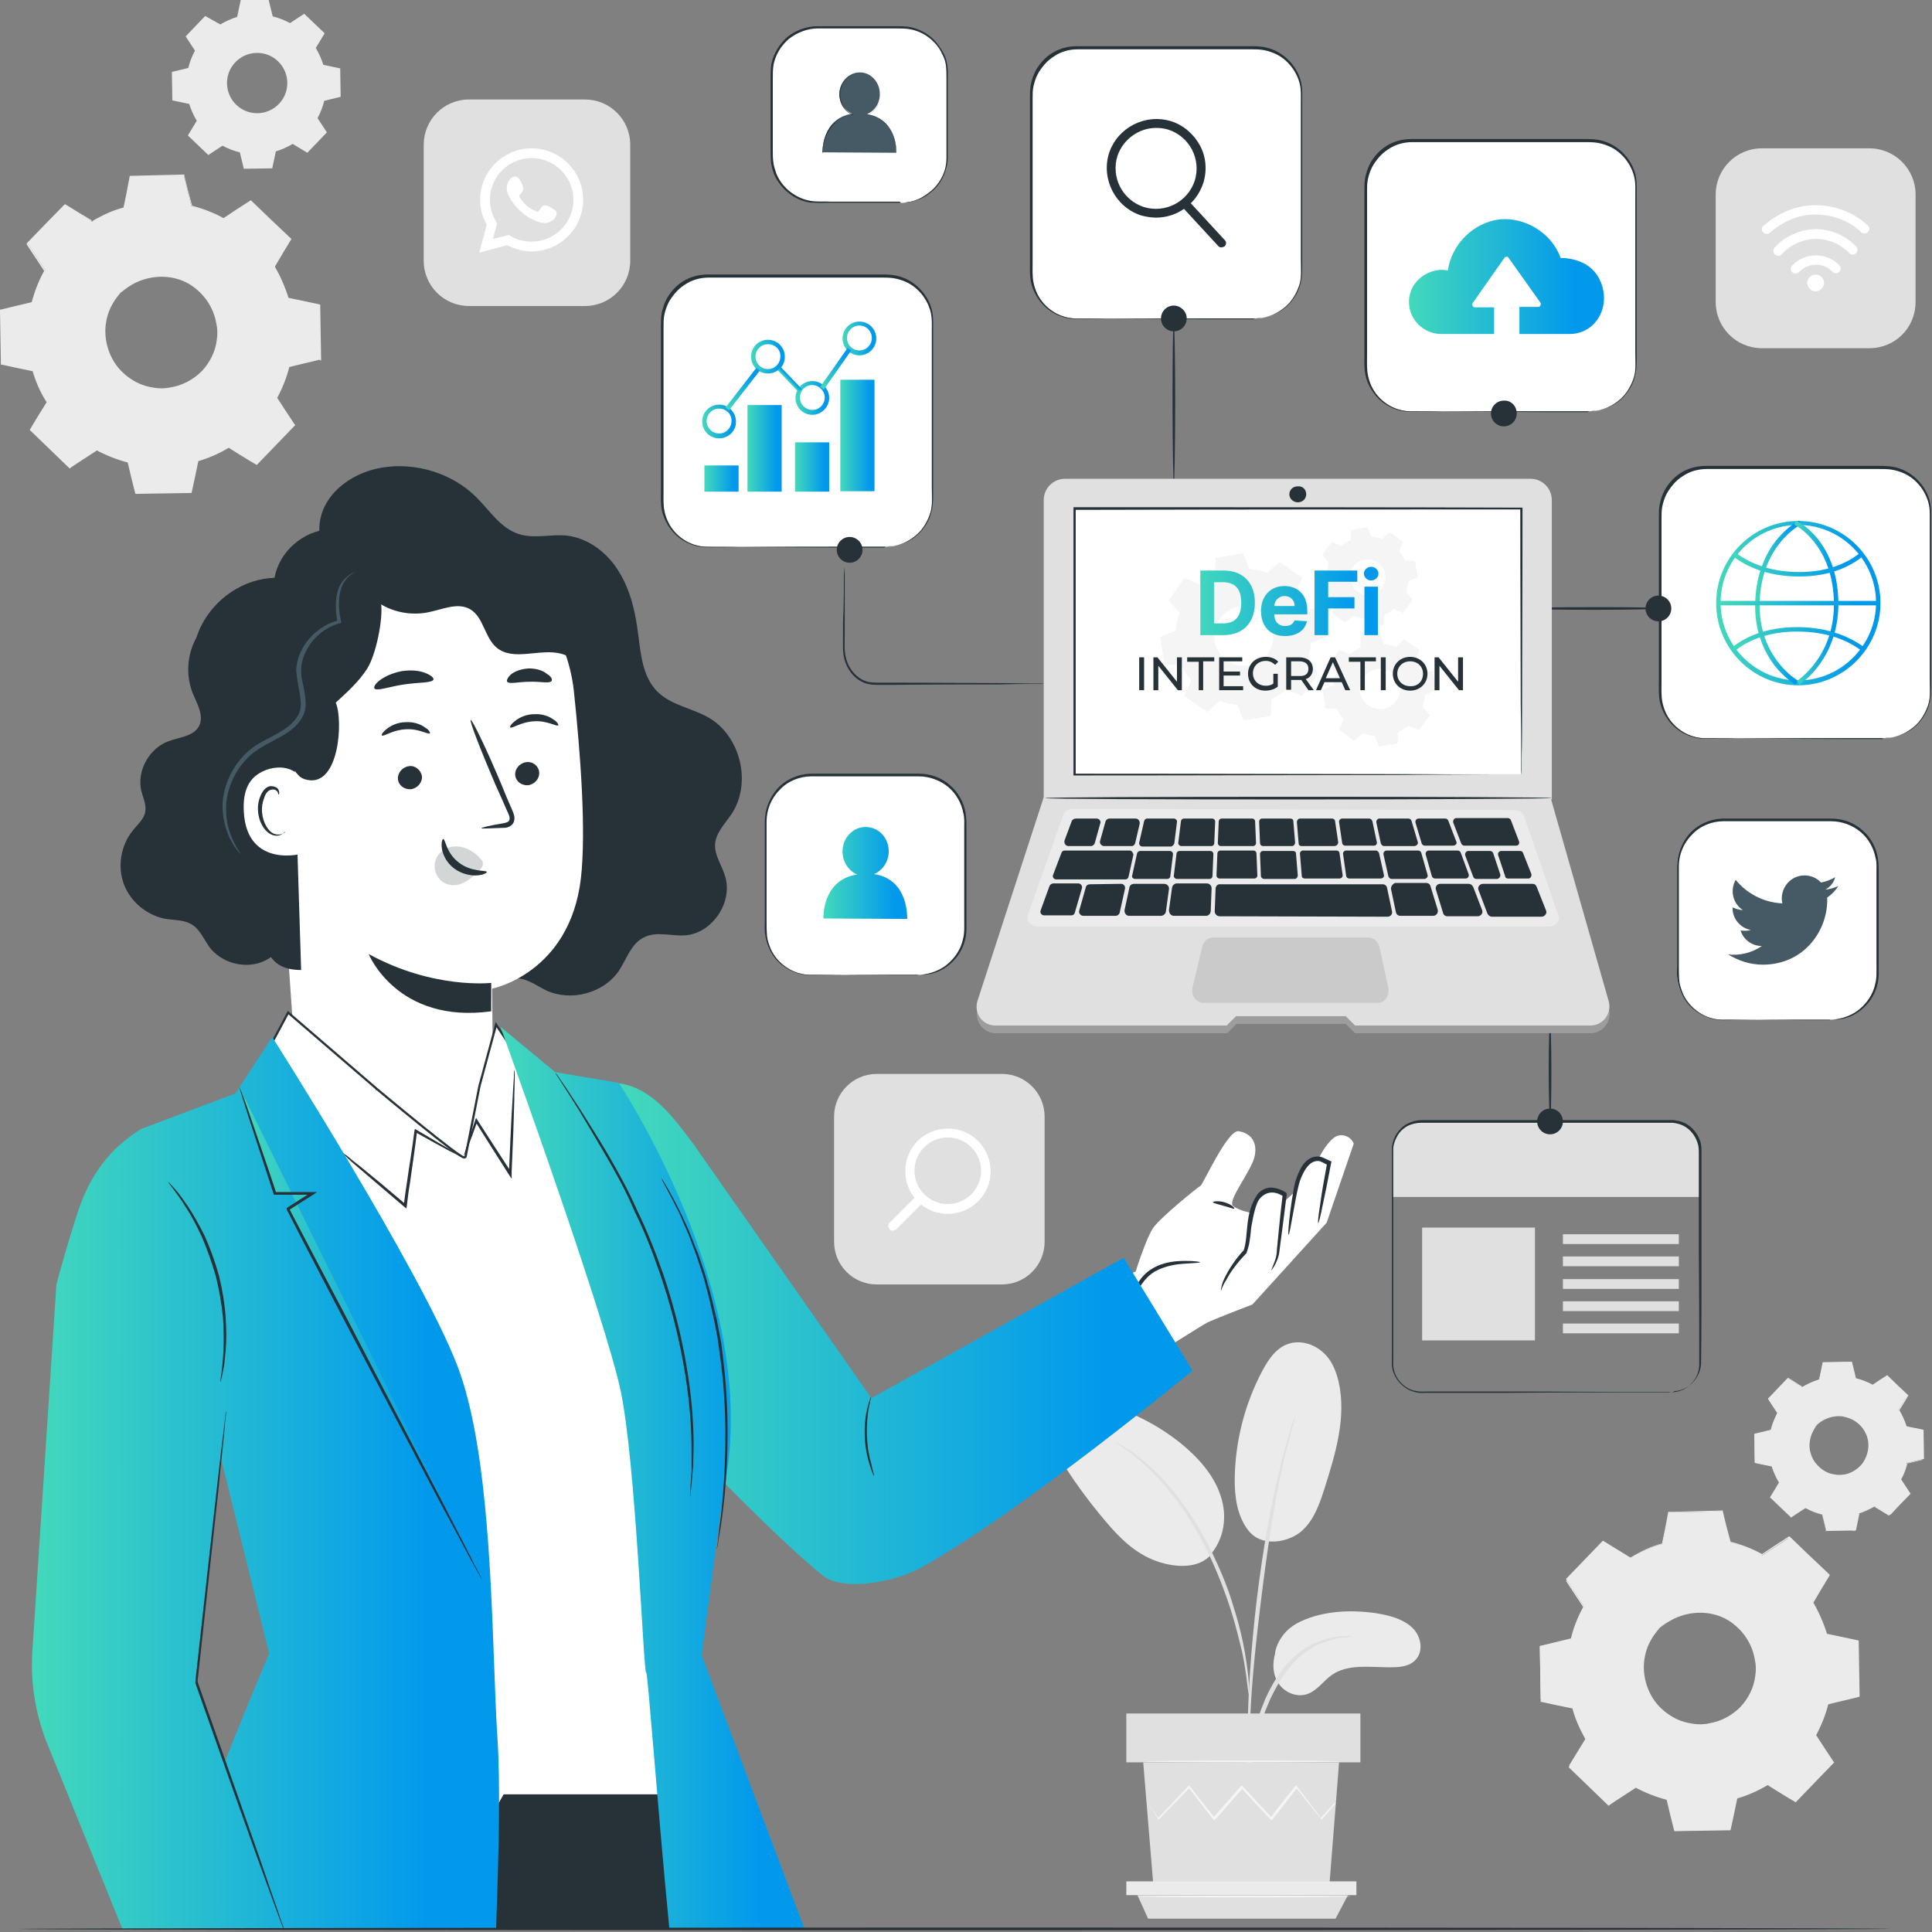 <svg width="435" height="435" viewBox="0 0 435 435" fill="none" xmlns="http://www.w3.org/2000/svg">
<rect x="0" y="0" width="435" height="435" fill="#808080" stroke="none"/>
<g clip-path="url(#clip0_3868_77469)">
<path d="M131.7 68.9H105.6C100 68.9 95.4 64.4 95.4 58.7V32.6C95.4 27 99.9 22.4 105.6 22.4H131.7C137.3 22.4 141.9 26.9 141.9 32.6V58.7C141.9 64.3 137.4 68.9 131.7 68.9Z" fill="#E0E0E0"/>
<path d="M107.9 56.9L109.6 50.6C108.6 48.9 108.1 46.9 108.1 45C108.1 38.6 113.3 33.4 119.7 33.4C126.1 33.4 131.3 38.6 131.3 45C131.3 51.4 126.1 56.6 119.7 56.6C117.8 56.6 115.9 56.1 114.2 55.2L107.9 56.9ZM114.5 52.9L114.9 53.1C116.4 54 118 54.4 119.7 54.4C124.9 54.4 129.1 50.2 129.1 45C129.1 39.8 124.9 35.6 119.7 35.6C114.5 35.6 110.3 39.8 110.3 45C110.3 46.7 110.8 48.4 111.7 49.9L111.9 50.3L111 53.8L114.5 52.9Z" fill="white"/>
<path fill-rule="evenodd" clip-rule="evenodd" d="M124 46.7C123.5 46.4 122.9 46.1 122.3 46.3C121.9 46.5 121.6 47.2 121.3 47.5C121.2 47.7 121 47.7 120.8 47.6C119.2 47 117.9 45.9 117 44.4C116.8 44.2 116.9 44 117.1 43.8C117.4 43.5 117.7 43.1 117.8 42.7C117.9 42.3 117.7 41.8 117.5 41.4C117.3 40.9 117 40.2 116.5 39.9C116 39.6 115.5 39.8 115.1 40.1C114.4 40.7 114.1 41.5 114.1 42.4C114.1 42.6 114.1 42.9 114.2 43.1C114.3 43.7 114.6 44.2 114.9 44.7C115.1 45.1 115.4 45.5 115.6 45.8C116.5 47 117.6 48 118.8 48.8C119.4 49.2 120.1 49.5 120.8 49.8C121.6 50.1 122.3 50.3 123.1 50.2C124 50 124.9 49.5 125.2 48.6C125.3 48.3 125.4 48.1 125.3 47.8C125.2 47.3 124.4 47 124 46.7Z" fill="white"/>
<path d="M367.1 350.7C369.4 349.3 371.8 348.3 374.3 347.6L375.8 340.5L387.8 340.3L389.5 347.3C392 347.9 394.5 348.9 396.8 350.2L402.9 346.2L411.5 354.5L407.7 360.7C409.1 363 410.1 365.4 410.8 367.9L417.9 369.4L418.1 381.4L411.1 383.1C410.5 385.6 409.5 388.1 408.2 390.4L412.2 396.5L403.9 405.1L397.7 401.3C395.4 402.7 393 403.7 390.5 404.4L389 411.5L377 411.7L375.3 404.7C372.8 404.1 370.3 403.1 368 401.8L361.9 405.8L353.3 397.5L357.1 391.3C355.7 389 354.7 386.6 354 384.1L346.9 382.6L346.7 370.6L353.7 368.9C354.3 366.4 355.3 363.9 356.6 361.6L352.6 355.5L360.9 346.9L367.1 350.7ZM373.5 366.7C368.6 371.8 368.7 380 373.8 384.9C378.9 389.8 387.1 389.7 392 384.6C396.9 379.5 396.8 371.3 391.7 366.4C386.6 361.4 378.4 361.6 373.5 366.7Z" fill="#EBEBEB"/>
<path d="M373.5 366.7C373.5 366.7 374.2 365.8 375.9 364.6C377.6 363.5 380.6 362.2 384.3 362.6C386.1 362.8 388.2 363.4 390 364.6C391.8 365.8 393.5 367.6 394.6 369.8C395.2 370.9 395.6 372.1 395.8 373.4C396 374.7 396.1 376 395.9 377.4C395.6 380.1 394.3 382.7 392.3 384.8C390.3 386.9 387.7 388.2 385 388.6C383.7 388.8 382.3 388.9 381 388.7C379.7 388.5 378.5 388.2 377.3 387.7C375 386.7 373.2 385 371.9 383.3C370.6 381.5 369.9 379.5 369.7 377.7C369.2 374 370.3 371 371.4 369.2C372.5 367.4 373.5 366.7 373.5 366.7C373.6 366.8 372.7 367.5 371.7 369.3C370.7 371 369.7 374 370.3 377.5C370.6 379.3 371.3 381.2 372.5 382.9C373.7 384.6 375.5 386.1 377.6 387.1C378.7 387.6 379.8 387.9 381.1 388.1C382.3 388.3 383.6 388.3 384.9 388C387.4 387.6 389.9 386.3 391.8 384.4C393.7 382.4 394.9 379.9 395.2 377.4C395.4 376.1 395.4 374.9 395.1 373.6C394.9 372.4 394.5 371.2 394 370.2C393 368.1 391.4 366.4 389.7 365.2C388 364 386 363.4 384.3 363.2C380.7 362.8 377.8 363.9 376.1 364.9C374.3 365.9 373.5 366.7 373.5 366.7Z" fill="#EBEBEB"/>
<path d="M367.1 350.7C367.1 350.7 367 350.6 366.7 350.5C366.4 350.3 366 350.1 365.5 349.8C364.4 349.2 362.9 348.2 360.8 347H360.9C358.8 349.2 356 352.1 352.6 355.7V355.5C353.8 357.3 355.2 359.4 356.6 361.6L356.7 361.7L356.6 361.8C355.4 363.9 354.4 366.4 353.8 369V369.1H353.7C351.5 369.6 349.1 370.2 346.7 370.8L346.9 370.5C347 374.3 347.1 378.3 347.1 382.5L346.9 382.2C349.1 382.7 351.5 383.2 354 383.7H354.2L354.3 383.9C355 386.2 356 388.7 357.4 391L357.5 391.2L357.4 391.4C356.2 393.3 355 395.4 353.6 397.6L353.5 397.2C356.2 399.8 359.1 402.6 362.1 405.5H361.7C363.6 404.3 365.7 402.9 367.8 401.5L368 401.4L368.2 401.5C370.3 402.7 372.8 403.7 375.4 404.3L375.6 404.4L375.7 404.6C376.2 406.8 376.8 409.2 377.4 411.6L377 411.3C380.8 411.2 384.9 411.2 389 411.1L388.6 411.4C389.1 409.2 389.6 406.7 390.1 404.3V404.1L390.3 404C392.7 403.3 395.1 402.3 397.4 400.9L397.6 400.8L397.8 400.9C399.9 402.2 402 403.4 404 404.7L403.5 404.8C406.3 401.9 409.1 399 411.8 396.2V396.7C410.5 394.7 409.1 392.6 407.8 390.6L407.7 390.4L407.8 390.2C409.1 387.9 410 385.5 410.6 383L410.7 382.8L410.9 382.7C413.3 382.1 415.6 381.5 417.9 381L417.6 381.3C417.5 377.2 417.5 373.2 417.4 369.3L417.7 369.6C415.3 369.1 412.9 368.6 410.6 368.1H410.4L410.3 367.9C409.6 365.4 408.5 363 407.2 360.8L407.1 360.6L407.2 360.4C408.5 358.3 409.7 356.2 411 354.2V354.6C408 351.7 405.1 348.9 402.4 346.2H402.8C400.7 347.6 398.7 348.9 396.7 350.2L396.6 350.3L396.5 350.2C394.1 348.8 391.7 347.9 389.3 347.3H389.2V347.2C388.6 344.6 388 342.3 387.5 340.1L387.7 340.3C383 340.4 379.1 340.4 375.7 340.5L375.9 340.4C375.3 343.2 374.8 345.6 374.4 347.5V347.6H374.3C371.8 348.3 370 349.1 368.8 349.7C368.2 350 367.8 350.2 367.5 350.4C367.2 350.6 367.1 350.7 367.1 350.7C367.1 350.7 367.2 350.6 367.5 350.4C367.8 350.2 368.2 350 368.8 349.7C369.9 349.1 371.7 348.2 374.3 347.5L374.2 347.6C374.6 345.7 375.1 343.3 375.6 340.5V340.4H375.7C379.1 340.3 383.1 340.2 387.7 340.1H387.9V340.3C388.4 342.5 389 344.8 389.7 347.3L389.5 347.1C391.9 347.7 394.4 348.6 396.9 350H396.6C398.5 348.7 400.5 347.4 402.7 346L402.9 345.9L403.1 346.1C405.8 348.7 408.7 351.5 411.8 354.4L412 354.6L411.9 354.8C410.7 356.8 409.4 358.9 408.2 361V360.7C409.5 362.9 410.6 365.4 411.4 368L411.1 367.8C413.4 368.3 415.8 368.8 418.2 369.3L418.5 369.4V369.7C418.6 373.6 418.6 377.6 418.7 381.7V382L418.4 382.1C416.1 382.7 413.7 383.2 411.4 383.8L411.7 383.5C411.1 386 410.1 388.5 408.8 390.9V390.5C410.1 392.5 411.4 394.5 412.8 396.6L413 396.8L412.8 397C410.1 399.8 407.3 402.7 404.5 405.6L404.3 405.8L404 405.6C401.9 404.4 399.9 403.1 397.8 401.8H398.2C395.9 403.2 393.4 404.3 390.9 405L391.2 404.7C390.7 407.1 390.2 409.6 389.7 411.8L389.6 412.1H389.3C385.2 412.2 381.1 412.2 377.3 412.3H377L376.9 412C376.3 409.6 375.7 407.2 375.2 405L375.5 405.3C372.8 404.6 370.3 403.6 368.1 402.4H368.5C366.4 403.8 364.3 405.1 362.4 406.4L362.2 406.6L362 406.4C359 403.5 356.1 400.7 353.4 398.1L353.2 397.9L353.3 397.7C354.6 395.5 355.9 393.4 357.1 391.5V391.8C355.7 389.4 354.6 386.9 354 384.5L354.2 384.7C351.7 384.2 349.3 383.7 347.1 383.2H346.9V383C346.8 378.8 346.8 374.8 346.7 371V370.8H346.9C349.4 370.2 351.8 369.6 354 369.1L353.8 369.3C354.5 366.6 355.5 364.1 356.7 362V362.2C355.3 360 353.9 358 352.7 356.1L352.6 356L352.7 355.9C356.1 352.4 358.9 349.5 361.1 347.3L361.2 347.2H361.3C363.3 348.4 364.8 349.4 365.9 350C366.4 350.3 366.8 350.6 367.1 350.7C367.1 350.7 366.9 350.6 367.1 350.7Z" fill="#EBEBEB"/>
<path d="M20.7 49.9C23 48.5 25.4 47.5 27.9 46.8L29.4 39.7L41.4 39.5L43.1 46.5C45.6 47.1 48.1 48.1 50.4 49.4L56.5 45.4L65.1 53.7L61.3 59.9C62.7 62.2 63.7 64.6 64.4 67.1L71.5 68.6L71.7 80.6L64.7 82.3C64.1 84.8 63.1 87.3 61.8 89.6L65.8 95.7L57.5 104.3L51.3 100.5C49 101.9 46.6 102.9 44.1 103.6L42.6 110.7L30.6 110.9L28.9 103.9C26.4 103.3 23.9 102.3 21.6 101L15.5 105L6.9 96.7L10.7 90.5C9.3 88.2 8.3 85.8 7.6 83.3L0.5 81.8L0.3 69.8L7.3 68.1C7.9 65.6 8.9 63.1 10.2 60.8L6.2 54.7L14.5 46.1L20.7 49.9ZM27.1 65.9C22.2 71 22.3 79.2 27.4 84.1C32.5 89 40.7 88.9 45.6 83.8C50.5 78.7 50.4 70.5 45.3 65.6C40.2 60.6 32.1 60.8 27.1 65.9Z" fill="#EBEBEB"/>
<path d="M27.1 65.9C27.1 65.9 27.8 65 29.5 63.8C31.2 62.7 34.2 61.4 37.9 61.8C39.7 62 41.8 62.6 43.6 63.8C45.4 65 47.1 66.8 48.2 69C48.8 70.1 49.2 71.3 49.4 72.6C49.6 73.9 49.7 75.2 49.5 76.6C49.2 79.3 47.9 81.9 45.9 84C43.9 86.1 41.3 87.4 38.6 87.8C37.3 88 35.9 88.1 34.6 87.9C33.3 87.7 32.1 87.4 30.9 86.9C28.6 85.9 26.8 84.2 25.5 82.5C24.2 80.7 23.5 78.7 23.3 76.9C22.8 73.2 23.9 70.2 25 68.4C26.2 66.6 27.1 65.9 27.1 65.9C27.2 66 26.3 66.7 25.3 68.5C24.3 70.2 23.3 73.2 23.9 76.7C24.2 78.5 24.9 80.4 26.1 82.1C27.3 83.8 29.1 85.3 31.2 86.3C32.3 86.8 33.4 87.1 34.7 87.3C35.9 87.5 37.2 87.5 38.5 87.2C41 86.8 43.5 85.5 45.4 83.6C47.3 81.6 48.5 79.1 48.8 76.6C49 75.3 49 74.1 48.7 72.8C48.5 71.6 48.1 70.4 47.6 69.4C46.6 67.3 45 65.6 43.3 64.4C41.6 63.2 39.6 62.6 37.9 62.4C34.3 62 31.4 63.1 29.7 64.1C28 65.1 27.2 66 27.1 65.9Z" fill="#EBEBEB"/>
<path d="M20.7 49.9C20.7 49.9 20.6 49.8 20.3 49.7C20 49.5 19.6 49.3 19.1 49C18 48.4 16.5 47.4 14.4 46.2H14.5C12.4 48.4 9.6 51.3 6.2 54.9V54.7C7.4 56.5 8.8 58.6 10.2 60.8L10.3 60.9L10.4 61C9.2 63.1 8.2 65.6 7.6 68.2V68.3H7.5C5.3 68.8 2.9 69.4 0.5 70L0.7 69.7C0.8 73.5 0.9 77.5 0.9 81.7L0.7 81.4C2.9 81.9 5.3 82.4 7.8 82.9H8L8.1 83.1C8.8 85.4 9.8 87.9 11.2 90.2L11.3 90.4L11 90.7C9.8 92.6 8.6 94.7 7.2 96.9L7.1 96.5C9.8 99.1 12.7 101.9 15.7 104.8H15.3C17.2 103.6 19.3 102.2 21.4 100.8L21.6 100.7L21.8 100.8C23.9 102 26.4 103 29 103.6L29.2 103.7L29.3 103.9C29.8 106.1 30.4 108.5 31 110.9L30.6 110.6C34.4 110.5 38.5 110.5 42.6 110.4L42.2 110.7C42.7 108.5 43.2 106 43.7 103.6V103.4L43.9 103.3C46.3 102.6 48.7 101.6 51 100.2L51.2 100.1L51.4 100.2C53.5 101.5 55.6 102.7 57.6 104L57.1 104.1C59.9 101.2 62.7 98.3 65.4 95.5V96C64.1 94 62.7 91.9 61.4 89.9L61.3 89.7L61.4 89.5C62.7 87.2 63.6 84.8 64.2 82.3L64.3 82.1L64.5 82C66.9 81.4 69.2 80.8 71.5 80.3L71.2 80.6C71.1 76.5 71.1 72.5 71 68.6L71.3 68.9C68.9 68.4 66.5 67.9 64.2 67.4H64L63.9 67.2C63.2 64.7 62.1 62.3 60.8 60.1L61 59.9L61.1 59.7C62.4 57.6 63.6 55.5 64.9 53.5V53.9C61.9 51 59 48.2 56.3 45.5H56.7C54.6 46.9 52.6 48.2 50.6 49.5L50.5 49.6L50.4 49.5C48 48.1 45.6 47.2 43.2 46.6H43.1V46.5C42.5 43.9 41.9 41.6 41.4 39.4L41.6 39.6C36.9 39.7 33 39.7 29.6 39.8L29.8 39.7C29.2 42.5 28.7 44.9 28.3 46.8V46.9H28.2C25.7 47.6 23.9 48.4 22.7 49C22.1 49.3 21.7 49.5 21.4 49.7C20.9 49.8 20.7 49.9 20.7 49.9C20.7 49.9 20.8 49.8 21.1 49.6C21.4 49.4 21.8 49.2 22.4 48.9C23.5 48.3 25.3 47.4 27.9 46.7L27.8 46.8C28.2 44.9 28.7 42.5 29.2 39.7V39.6H29.3C32.7 39.5 36.7 39.4 41.3 39.3H41.5V39.5C42 41.7 42.6 44 43.3 46.5L43.1 46.3C45.5 46.9 48 47.8 50.5 49.2H50.2C52.1 47.9 54.1 46.6 56.3 45.2L56.5 45.1L56.7 45.3C59.4 47.9 62.3 50.7 65.4 53.6L65.6 53.8L65.5 54C64.3 56 63 58.1 61.8 60.2V59.9C63.1 62.1 64.2 64.6 65 67.2L64.7 67C67 67.5 69.4 68 71.8 68.5L72.1 68.6V68.9C72.2 72.8 72.2 76.8 72.3 80.9V81.2L71.9 81C69.6 81.6 67.2 82.1 64.9 82.7L65.2 82.4C64.6 84.9 63.6 87.4 62.3 89.8V89.4C63.6 91.4 64.9 93.4 66.3 95.5L66.5 95.7L66.3 95.9C63.6 98.7 60.8 101.6 58 104.5L57.8 104.7L57.5 104.5C55.4 103.3 53.4 102 51.3 100.7H51.7C49.4 102.1 46.9 103.2 44.4 103.9L44.7 103.6C44.2 106 43.7 108.5 43.2 110.7L43.1 111H42.8C38.7 111.1 34.6 111.1 30.8 111.2H30.5L30.4 110.9C29.8 108.5 29.2 106.1 28.7 103.9L29 104.2C26.3 103.5 23.8 102.5 21.6 101.3H22C19.9 102.7 17.8 104 15.9 105.3L15.7 105.5L15.5 105.3C12.5 102.4 9.6 99.6 6.9 97L6.7 96.8L6.8 96.6C8.1 94.4 9.4 92.3 10.6 90.4V90.7C9 88.3 8 85.8 7.3 83.4L7.5 83.6C5 83.1 2.6 82.6 0.4 82.1H0.2V81.9C0.1 77.7 0.1 73.7 0 69.9V69.7H0.2C2.7 69.1 5.1 68.5 7.3 68L7.1 68.2C7.8 65.5 8.8 63 10 60.9V61.1C8.6 58.9 7.2 56.9 6 55V54.8L6.1 54.7C9.5 51.2 12.3 48.3 14.5 46.1L14.6 46H14.7C16.7 47.2 18.2 48.2 19.3 48.8C19.8 49.1 20.2 49.4 20.5 49.5C20.6 49.8 20.7 49.9 20.7 49.9Z" fill="#EBEBEB"/>
<path d="M405.8 312.3C407 311.6 408.3 311 409.6 310.6L410.4 306.8L416.8 306.7L417.7 310.4C419 310.7 420.3 311.2 421.6 311.9L424.8 309.8L429.4 314.2L427.4 317.5C428.1 318.7 428.7 320 429.1 321.3L432.9 322.1L433 328.5L429.3 329.4C429 330.7 428.5 332 427.8 333.3L429.9 336.5L425.5 341.1L422.2 339.1C421 339.8 419.7 340.4 418.4 340.8L417.6 344.6L411.2 344.7L410.3 341C409 340.7 407.7 340.2 406.4 339.5L403.2 341.6L398.6 337.2L400.6 333.9C399.9 332.7 399.3 331.4 398.9 330.1L395.1 329.3L395 322.9L398.7 322C399 320.7 399.5 319.4 400.2 318.1L398.1 314.9L402.5 310.3L405.8 312.3ZM409.2 320.7C406.6 323.4 406.7 327.7 409.4 330.3C412.1 332.9 416.4 332.8 419 330.1C421.6 327.4 421.5 323.1 418.8 320.5C416.1 318 411.8 318 409.2 320.7Z" fill="#EBEBEB"/>
<path d="M49.6 5.5C50.8 4.8 52.1 4.2 53.4 3.8L54.2 0H60.5L61.4 3.7C62.7 4 64 4.5 65.3 5.2L68.5 3.1L73.1 7.5L71.1 10.8C71.8 12 72.4 13.3 72.8 14.6L76.6 15.4L76.7 21.8L73 22.7C72.7 24 72.2 25.3 71.5 26.6L73.6 29.8L69.2 34.4L65.9 32.4C64.7 33.1 63.4 33.7 62.1 34.1L61.3 37.9L54.9 38L54 34.3C52.7 34 51.4 33.5 50.1 32.8L46.9 34.9L42.3 30.5L44.3 27.2C43.6 26 43 24.7 42.6 23.4L38.8 22.6L38.7 16.2L42.4 15.3C42.7 14 43.2 12.7 43.9 11.4L41.8 8.2L46.2 3.6L49.6 5.5ZM53 14C50.4 16.7 50.5 21 53.2 23.6C55.9 26.2 60.2 26.1 62.8 23.4C65.4 20.7 65.3 16.4 62.6 13.8C59.9 11.2 55.6 11.3 53 14Z" fill="#EBEBEB"/>
<path d="M409.2 320.7C409.2 320.7 409.6 320.2 410.5 319.6C411.4 319 413 318.3 415 318.5C416 318.6 417 318.9 418 319.6C419 320.2 419.9 321.2 420.4 322.4C420.7 323 420.9 323.6 421 324.3C421.1 325 421.1 325.7 421 326.4C420.8 327.8 420.2 329.2 419.1 330.3C418 331.4 416.7 332.1 415.2 332.3C414.5 332.4 413.8 332.4 413.1 332.3C412.4 332.2 411.8 332 411.2 331.7C410 331.2 409 330.3 408.4 329.4C407.7 328.4 407.4 327.4 407.2 326.4C406.9 324.4 407.5 322.8 408.1 321.9C408.7 321.1 409.2 320.7 409.2 320.7C409.2 320.7 408.8 321.1 408.3 322.1C407.8 323 407.2 324.6 407.5 326.5C407.7 327.4 408 328.4 408.7 329.3C409.4 330.2 410.3 331 411.4 331.5C412 331.8 412.6 331.9 413.2 332C413.8 332.1 414.5 332.1 415.2 332C416.5 331.8 417.8 331.1 418.8 330.1C419.8 329.1 420.4 327.7 420.6 326.4C420.7 325.7 420.7 325.1 420.6 324.4C420.5 323.8 420.3 323.1 420 322.6C419.5 321.5 418.6 320.6 417.7 320C416.8 319.4 415.8 319.1 414.8 318.9C412.9 318.7 411.4 319.3 410.5 319.8C409.6 320.3 409.2 320.8 409.2 320.7Z" fill="#EBEBEB"/>
<path d="M405.8 312.3C405.8 312.3 405.7 312.3 405.6 312.2C405.4 312.1 405.2 312 405 311.8C404.4 311.5 403.6 311 402.5 310.3H402.6C401.5 311.5 400 313 398.2 314.9V314.8C398.8 315.8 399.6 316.9 400.3 318V318.1V318.2C399.7 319.3 399.2 320.6 398.8 322V322.1H398.7C397.5 322.4 396.3 322.7 395 323L395.1 322.9C395.1 324.9 395.2 327 395.2 329.3L395.1 329.2C396.3 329.4 397.5 329.7 398.9 330H399V330.1C399.3 331.3 399.9 332.6 400.6 333.9L400.7 334L400.6 334.1C400 335.1 399.3 336.2 398.6 337.4V337.2C400 338.6 401.6 340.1 403.2 341.6H403C404 340.9 405.1 340.2 406.2 339.5L406.3 339.4L406.4 339.5C407.5 340.1 408.8 340.7 410.2 341H410.3V341.1C410.6 342.3 410.9 343.5 411.2 344.8L411 344.7C413 344.7 415.2 344.6 417.4 344.6L417.2 344.8C417.4 343.6 417.7 342.3 418 341V340.9H418.1C419.4 340.5 420.6 340 421.9 339.3L422 339.2L422.1 339.3C423.2 340 424.3 340.6 425.4 341.3H425.2C426.7 339.8 428.2 338.2 429.6 336.7V336.9C428.9 335.8 428.2 334.7 427.5 333.7L427.4 333.6L427.5 333.5C428.2 332.3 428.7 331 429 329.7V329.6H429.1C430.4 329.3 431.6 329 432.8 328.7L432.7 328.9C432.7 326.7 432.6 324.6 432.6 322.5L432.7 322.7C431.4 322.4 430.2 322.2 428.9 321.9H428.8V321.8C428.4 320.5 427.9 319.2 427.2 318L427.1 317.9L427.2 317.8C427.9 316.7 428.5 315.6 429.2 314.5V314.7C427.6 313.1 426.1 311.7 424.6 310.3H424.8C423.7 311 422.6 311.7 421.6 312.4H421.5H421.4C420.1 311.7 418.8 311.2 417.6 310.9H417.5V310.8C417.2 309.4 416.9 308.2 416.6 307.1L416.7 307.2C414.2 307.2 412.1 307.3 410.3 307.3L410.4 307.2C410.1 308.7 409.8 309.9 409.6 311C408.3 311.4 407.3 311.8 406.7 312.1C406.4 312.3 406.2 312.4 406 312.5C405.9 312.2 405.8 312.3 405.8 312.3C405.8 312.3 405.9 312.2 406 312.2C406.1 312.1 406.4 312 406.7 311.8C407.3 311.5 408.3 311 409.6 310.6C409.8 309.6 410.1 308.3 410.4 306.8V306.7H410.5C412.3 306.7 414.4 306.6 416.9 306.6H417V306.7C417.3 307.9 417.6 309.1 417.9 310.4L417.8 310.3C419.1 310.6 420.4 311.1 421.7 311.8H421.6C422.6 311.1 423.7 310.4 424.8 309.7L424.9 309.6L425 309.7C426.4 311.1 428 312.6 429.6 314.1L429.7 314.2L429.6 314.3C429 315.4 428.3 316.5 427.6 317.6V317.4C428.3 318.6 428.9 319.9 429.3 321.2L429.2 321.1C430.4 321.4 431.7 321.6 433 321.9H433.1V322C433.1 324.1 433.2 326.2 433.2 328.4V328.5H433.1C431.9 328.8 430.6 329.1 429.4 329.4L429.5 329.3C429.2 330.6 428.7 332 428 333.2V333C428.7 334.1 429.4 335.1 430.1 336.2L430.2 336.3L430.1 336.4C428.6 337.9 427.2 339.4 425.7 341L425.6 341.1L425.5 341C424.4 340.3 423.3 339.7 422.2 339H422.4C421.2 339.7 419.8 340.3 418.6 340.7L418.7 340.6C418.4 341.9 418.2 343.2 417.9 344.4V344.6H417.7C415.5 344.6 413.4 344.7 411.3 344.7H411.1V344.6C410.8 343.3 410.5 342 410.2 340.9L410.3 341C408.9 340.7 407.5 340.1 406.4 339.5H406.6C405.5 340.2 404.4 340.9 403.4 341.6L403.3 341.7L403.2 341.6C401.6 340.1 400.1 338.6 398.6 337.2L398.5 337.1L398.6 337C399.3 335.9 400 334.7 400.6 333.7V333.9C399.8 332.6 399.3 331.3 398.9 330.1L399 330.2C397.7 329.9 396.4 329.7 395.2 329.4H395.1V329.3C395.1 327.1 395 324.9 395 322.9V322.8H395.1C396.4 322.5 397.7 322.2 398.8 321.9L398.7 322C399.1 320.6 399.6 319.3 400.2 318.1V318.2C399.4 317 398.7 316 398.1 315V314.9L398.2 314.8C400 312.9 401.5 311.4 402.6 310.2C403.7 310.9 404.5 311.4 405 311.7C405.3 311.9 405.5 312 405.6 312.1C405.7 312.2 405.8 312.3 405.8 312.3Z" fill="#EBEBEB"/>
<path d="M292.8 365.1C297.9 362.7 304 362.4 309.7 363.2C312.8 363.7 316 364.5 318.1 366.6C320.2 368.7 320.6 372.4 318.2 374.2C316.8 375.3 314.8 375.4 312.9 375.4C308.4 375.4 303.5 374.6 299.9 377.1C297.9 378.5 296.5 380.8 294.1 381.5C291.7 382.2 289 380.9 287.8 378.9C286.5 376.9 286.5 374.5 287.1 372.3C287 372.3 287.6 367.5 292.8 365.1Z" fill="#EBEBEB"/>
<path d="M281 344.5C284.1 348.6 290.3 347.2 293.1 344.7C295.9 342.2 297.1 338.6 298.2 335.2C300.7 327.3 303.2 319.1 301.4 311.1C300.8 308.7 299.9 306.3 298 304.6C296.1 302.8 293.3 301.8 290.7 302.4C287.6 303.1 285.7 305.9 284.3 308.5C280.2 316.2 278.1 324.6 278 333.1C278 337 278.5 341.2 281 344.5Z" fill="#EBEBEB"/>
<path d="M272.3 350.3C275.7 346.6 276.4 341.3 274.8 336.7C273.3 332.1 269.8 328.2 265.9 325C261.3 321.3 255.8 318.3 249.9 316.5C247.6 315.8 245.2 315.2 242.7 315.4C240.3 315.6 237.8 316.7 236.7 318.7C235 321.6 236.6 325.1 238.4 328C241.5 333.1 245 337.9 248.9 342.5C252 346.2 255.6 349.8 260.4 351.5C265.2 353.2 270.2 353 272.7 350" fill="#EBEBEB"/>
<path d="M280.8 405.9C280.9 405.9 281 405.2 281.1 404C281.2 402.7 281.4 401 281.6 398.9C281.9 396.8 282.2 394.2 282.9 391.5C283.5 388.8 284.6 385.8 285.9 382.8C287.3 379.8 288.9 377.1 290.8 374.9C292.7 372.7 294.9 371.1 297 370.2C299.1 369.3 301 368.9 302.2 368.7C303.5 368.6 304.2 368.5 304.2 368.4C304.2 368.3 303.5 368.3 302.1 368.4C300.8 368.5 298.8 368.8 296.6 369.7C294.4 370.6 292 372.2 290 374.4C288 376.6 286.3 379.4 284.9 382.5C283.6 385.6 282.6 388.6 281.9 391.4C281.3 394.2 281 396.8 280.8 398.9C280.6 401 280.6 402.8 280.5 404C280.7 405.2 280.7 405.9 280.8 405.9Z" fill="#E0E0E0"/>
<path d="M281.2 402C281.2 402 281.2 401.7 281.3 401.1C281.3 400.5 281.3 399.6 281.3 398.6C281.3 396.5 281.3 393.4 281.4 389.6C281.6 382 282.3 373.8 283.7 362.2C285 351.3 286.8 338.7 288.7 330.5C289.1 328.6 289.5 326.9 289.9 325.5C290.3 324 290.6 322.7 290.9 321.7C291.2 320.7 291.4 319.9 291.5 319.3C291.6 318.8 291.7 318.5 291.7 318.5C291.7 318.5 291.6 318.8 291.4 319.3C291.2 319.9 290.9 320.7 290.6 321.7C290.3 322.7 289.9 324 289.5 325.5C289.1 327 288.6 328.6 288.2 330.5C286.3 338 284.4 348.4 283 359.9C281.6 371.5 281 382 280.9 389.7C280.8 393.5 280.9 396.6 281 398.7C281.1 399.7 281.1 400.5 281.2 401.2C281.1 401.7 281.1 402 281.2 402Z" fill="#E0E0E0"/>
<path d="M281.2 381.7C281.3 381.7 281.2 380.8 281.2 379.1C281.1 377.5 280.8 375.1 280.3 372.1C279.8 369.2 279 365.7 277.8 362C277.3 360.3 276.1 356.2 273.1 350C269.2 341.7 264 334.9 259.4 330.6C258.3 329.5 257.1 328.7 256.2 327.9C255.7 327.5 255.3 327.1 254.8 326.8C254.4 326.5 253.9 326.3 253.5 326C252 325.1 251.1 324.6 251.1 324.6C251 324.8 254.5 326.6 258.9 330.9C263.3 335.2 268.4 341.9 272.3 350.2C274.4 354.7 275.9 358.7 277 362.1C278.2 365.8 279 369.2 279.7 372.1C280.3 375 280.6 377.3 280.8 379C281 380.8 281.2 381.7 281.2 381.7Z" fill="#E0E0E0"/>
<path d="M257.4 396.8L259.7 424.7H299.3L301.5 396.8H257.4Z" fill="#E0E0E0"/>
<path d="M306.3 385.8H253.6V396.8H306.3V385.8Z" fill="#E0E0E0"/>
<path d="M253.6 423.6V426.7H256.1H305.4V423.6H253.6Z" fill="#EBEBEB"/>
<path d="M258.5 432L256.1 426.7H303.5L300.7 432H258.5Z" fill="#E0E0E0"/>
<path d="M300.8 405.9C300.8 405.9 300.7 406 300.6 406.2C300.4 406.4 300.2 406.6 300 406.9C299.4 407.6 298.7 408.4 297.7 409.6L297.6 409.7L297.5 409.6C296 407.8 294.1 405.4 291.8 402.5H292.1C290.4 404.7 288.5 407.1 286.5 409.7L286.3 409.9L286.1 409.7C284 407.5 281.8 405.1 279.5 402.6H279.9C279.8 402.7 279.7 402.9 279.5 403C277.4 405.3 275.5 407.6 273.6 409.7L273.4 409.9L273.2 409.7C271.2 407.1 269.3 404.7 267.6 402.5H267.9C265.1 405.3 262.8 407.7 261 409.6L260.9 409.7L260.8 409.6C259.9 408.2 259.2 407.1 258.6 406.3C258.4 405.9 258.2 405.7 258 405.4C257.9 405.2 257.8 405.1 257.8 405.1C257.8 405.1 257.9 405.2 258 405.4C258.2 405.6 258.4 405.9 258.6 406.2C259.2 407 259.9 408.1 260.9 409.4H260.7C262.5 407.5 264.8 405.1 267.5 402.2L267.7 402L267.9 402.2C269.6 404.4 271.5 406.8 273.5 409.3H273.1C275 407.2 277 404.9 279 402.6C279.1 402.5 279.2 402.3 279.4 402.2L279.6 402L279.8 402.2C282.1 404.7 284.3 407.1 286.4 409.3H286C288 406.7 289.9 404.3 291.6 402.2L291.8 402L292 402.2C294.2 405.1 296.1 407.5 297.5 409.4H297.3C298.3 408.3 299.1 407.4 299.7 406.8C300 406.5 300.2 406.3 300.3 406.1C300.7 406 300.8 405.9 300.8 405.9Z" fill="#F5F5F5"/>
<path d="M302.1 396.6C302.1 396.7 292.2 396.8 279.9 396.8C267.7 396.8 257.7 396.7 257.7 396.6C257.7 396.5 267.6 396.4 279.9 396.4C292.2 396.4 302.1 396.5 302.1 396.6Z" fill="#F5F5F5"/>
<path d="M304.1 427C304.1 427.1 293.3 427.2 280 427.2C266.7 427.2 255.9 427.1 255.9 427C255.9 426.9 266.7 426.8 280 426.8C293.3 426.8 304.1 426.9 304.1 427Z" fill="#F5F5F5"/>
<path d="M225.6 289.2H197.4C192.1 289.2 187.8 284.9 187.8 279.6V251.4C187.8 246.1 192.1 241.8 197.4 241.8H225.6C230.9 241.8 235.2 246.1 235.2 251.4V279.6C235.2 284.9 230.9 289.2 225.6 289.2Z" fill="#E0E0E0"/>
<path d="M201 277.1C200.7 277.1 200.5 277 200.3 276.8C199.9 276.4 199.9 275.7 200.3 275.3L205.9 269.7C202.9 265.9 203.2 260.3 206.6 256.9C208.4 255.1 210.8 254.1 213.4 254.1C216 254.1 218.4 255.1 220.2 256.9C224 260.7 224 266.8 220.2 270.5C218.4 272.3 216 273.3 213.4 273.3C211.2 273.3 209.1 272.6 207.4 271.2L201.8 276.8C201.5 276.9 201.3 277.1 201 277.1ZM213.4 256.1C211.4 256.1 209.5 256.9 208.1 258.3C206.7 259.7 205.9 261.6 205.9 263.6C205.9 265.6 206.7 267.5 208.1 268.9C209.5 270.3 211.4 271.1 213.4 271.1C215.4 271.1 217.3 270.3 218.7 268.9C220.1 267.5 220.9 265.6 220.9 263.6C220.9 261.6 220.1 259.7 218.7 258.3C217.3 256.9 215.4 256.1 213.4 256.1Z" fill="white"/>
<path d="M420.9 78.4H396.7C391 78.4 386.3 73.8 386.3 68V43.8C386.3 38.1 390.9 33.4 396.7 33.4H420.9C426.6 33.4 431.3 38 431.3 43.8V68C431.3 73.8 426.7 78.4 420.9 78.4Z" fill="#E0E0E0"/>
<path d="M410.7 63.7C410.7 64.7 409.8 65.6 408.8 65.6C407.8 65.6 406.9 64.7 406.9 63.7C406.9 62.7 407.8 61.8 408.8 61.8C409.8 61.8 410.7 62.7 410.7 63.7Z" fill="white"/>
<path d="M405 61.3C407.1 59.1 410.5 59 412.6 61.2C413.6 62.2 415.1 60.7 414.1 59.7C411.2 56.7 406.4 56.8 403.5 59.8C402.5 60.7 404 62.3 405 61.3Z" fill="white"/>
<path d="M398.5 52.4C401.4 49.9 404.8 48.3 408.7 48.3C412.5 48.3 416.3 49.6 419.1 52.3C420.1 53.2 421.6 51.7 420.6 50.8C417.4 47.8 413.1 46.2 408.7 46.2C404.3 46.2 400.3 48 397 50.9C396 51.8 397.5 53.3 398.5 52.4Z" fill="white"/>
<path d="M401.1 57.3C403 55.2 405.7 53.9 408.6 53.8C411.5 53.7 414.4 54.9 416.4 57C417.4 58 418.9 56.5 417.9 55.5C415.5 53 412.1 51.5 408.6 51.6C405.2 51.7 401.9 53.2 399.6 55.7C398.6 56.8 400.1 58.3 401.1 57.3Z" fill="white"/>
<path d="M349 229.6C349.1 229.6 349.3 234.6 349.3 240.9C349.3 247.1 349.2 252.2 349 252.2C348.9 252.2 348.7 247.2 348.7 240.9C348.7 234.6 348.9 229.6 349 229.6Z" fill="#263238"/>
<path d="M264.3 109.4C264.2 109.4 264 101 264 90.6C264 80.2 264.1 71.8 264.3 71.8C264.4 71.8 264.6 80.2 264.6 90.6C264.6 101 264.4 109.4 264.3 109.4Z" fill="#263238"/>
<path d="M235.3 153.9C235.3 153.9 235.1 153.9 234.6 154C234.1 154 233.4 154 232.6 154C230.8 154 228.3 154 225.3 154.1C219.1 154.1 210.6 154.1 201.2 154.2C200 154.2 198.9 154.2 197.7 154.2C197.1 154.2 196.6 154.2 196 154.1C195.4 154 194.8 153.9 194.3 153.6C192.2 152.7 190.8 150.7 190.2 148.7C189.9 147.7 189.8 146.7 189.8 145.7C189.8 144.7 189.8 143.8 189.8 142.9C189.8 141.1 189.8 139.4 189.9 137.9C190 134.9 190 132.4 190 130.6C190 129.8 190 129.1 190.1 128.6C190.1 128.1 190.1 127.9 190.2 127.9C190.2 127.9 190.2 128.1 190.2 128.6C190.2 129.1 190.2 129.8 190.2 130.6C190.2 132.4 190.2 134.9 190.2 137.9C190.2 139.4 190.2 141.1 190.2 142.9C190.2 144.7 190 146.7 190.6 148.6C191.2 150.5 192.5 152.3 194.5 153.2C195 153.4 195.5 153.6 196 153.6C196.5 153.7 197.1 153.7 197.7 153.7C198.8 153.7 200 153.7 201.2 153.7C210.6 153.7 219.1 153.8 225.3 153.8C228.3 153.8 230.8 153.9 232.6 153.9C233.4 153.9 234.1 153.9 234.6 153.9C235.1 153.9 235.3 153.9 235.3 153.9Z" fill="#263238"/>
<path d="M282.6 71.7H242.4C236.7 71.7 232 67.1 232 61.3V21.1C232 15.4 236.6 10.7 242.4 10.7H282.6C288.3 10.7 293 15.3 293 21.1V61.3C293 67.1 288.4 71.7 282.6 71.7Z" fill="white"/>
<path d="M282.6 71.7C282.6 71.7 283.4 71.7 284.9 71.4C286.3 71.1 288.5 70.2 290.4 68.1C291.3 67 292.1 65.6 292.6 64C293.1 62.3 292.9 60.4 292.9 58.4C292.9 54.3 292.9 49.7 292.9 44.6C292.9 39.5 292.9 33.9 292.9 27.9C292.9 26.4 292.9 24.9 292.9 23.3C292.9 21.7 293 20.2 292.6 18.7C291.8 15.7 289.5 12.9 286.4 11.8C285.6 11.5 284.8 11.3 284 11.2C283.2 11.1 282.3 11.1 281.5 11.1C279.8 11.1 278 11.1 276.3 11.1C272.8 11.1 269.2 11.1 265.5 11.1C258.1 11.1 250.5 11.1 242.7 11.1C240.8 11.1 238.9 11.6 237.3 12.7C236.5 13.2 235.8 13.8 235.2 14.5C234.6 15.2 234 16 233.6 16.8C233.2 17.6 232.9 18.5 232.7 19.4C232.5 20.3 232.5 21.2 232.5 22.2C232.5 24.1 232.5 25.9 232.5 27.8C232.5 35.2 232.5 42.2 232.5 49C232.5 52.4 232.5 55.7 232.5 58.9C232.5 60.5 232.4 62.1 232.7 63.6C233 65.1 233.6 66.5 234.5 67.7C236.3 70.1 239 71.5 241.7 71.7C244.5 71.8 247.2 71.7 249.7 71.8C259.9 71.8 268.2 71.9 273.9 71.9C276.7 71.9 279 71.9 280.5 71.9C281.2 71.9 281.8 71.9 282.2 71.9C282.4 71.7 282.6 71.7 282.6 71.7C282.6 71.7 282.4 71.7 282 71.7C281.6 71.7 281 71.7 280.3 71.7C278.8 71.7 276.6 71.7 273.7 71.7C268 71.7 259.7 71.7 249.5 71.8C246.9 71.8 244.3 71.9 241.5 71.8C238.7 71.6 235.8 70.1 234 67.6C233.1 66.4 232.4 64.9 232.1 63.4C231.8 61.8 231.9 60.2 231.9 58.6C231.9 55.4 231.9 52.1 231.9 48.7C231.9 41.9 231.9 34.8 231.9 27.5C231.9 25.7 231.9 23.8 231.9 21.9C231.9 21 231.9 20 232.1 19C232.3 18.1 232.6 17.1 233 16.3C233.4 15.4 234 14.6 234.6 13.9C235.2 13.2 236 12.5 236.8 12C238.5 10.9 240.5 10.4 242.5 10.4C250.3 10.4 257.9 10.4 265.3 10.4C269 10.4 272.6 10.4 276.1 10.4C277.9 10.4 279.6 10.4 281.3 10.4C282.2 10.4 283 10.4 283.9 10.5C284.8 10.6 285.6 10.8 286.4 11.1C289.6 12.3 292.1 15.2 292.9 18.3C293.3 19.9 293.2 21.5 293.2 23.1C293.2 24.7 293.2 26.2 293.2 27.7C293.2 33.7 293.2 39.3 293.2 44.4C293.2 49.5 293.2 54.1 293.2 58.2C293.2 60.2 293.3 62.1 292.8 63.9C292.4 65.6 291.5 67 290.6 68.1C288.7 70.3 286.4 71.1 285 71.4C284.3 71.5 283.7 71.6 283.3 71.6C282.8 71.7 282.6 71.7 282.6 71.7Z" fill="#263238"/>
<path d="M357.9 92.6H317.7C312 92.6 307.3 88 307.3 82.2V42.1C307.3 36.4 311.9 31.7 317.7 31.7H357.9C363.6 31.7 368.3 36.3 368.3 42.1V82.3C368.3 88 363.6 92.6 357.9 92.6Z" fill="white"/>
<path d="M357.9 92.6C357.9 92.6 358.7 92.6 360.2 92.3C361.6 92 363.8 91.1 365.7 89C366.6 87.9 367.4 86.5 367.9 84.9C368.4 83.2 368.2 81.3 368.2 79.3C368.2 75.2 368.2 70.6 368.2 65.5C368.2 60.4 368.2 54.8 368.2 48.8C368.2 47.3 368.2 45.8 368.2 44.2C368.2 42.6 368.3 41.1 367.9 39.6C367.1 36.6 364.8 33.8 361.7 32.7C360.9 32.4 360.1 32.2 359.3 32.1C358.5 32 357.6 32 356.8 32C355.1 32 353.3 32 351.6 32C348.1 32 344.5 32 340.8 32C333.4 32 325.8 32 318 32C316.1 32 314.2 32.5 312.6 33.6C311.8 34.1 311.1 34.7 310.5 35.4C309.9 36.1 309.3 36.9 308.9 37.7C308.5 38.5 308.2 39.4 308 40.3C307.8 41.2 307.8 42.1 307.8 43.1C307.8 45 307.8 46.8 307.8 48.7C307.8 56.1 307.8 63.1 307.8 69.9C307.8 73.3 307.8 76.6 307.8 79.8C307.8 81.4 307.7 83 308 84.5C308.3 86 308.9 87.4 309.8 88.6C311.6 91 314.3 92.4 317 92.6C319.8 92.7 322.5 92.6 325 92.7C335.2 92.7 343.5 92.8 349.2 92.8C352 92.8 354.3 92.8 355.8 92.8C356.5 92.8 357.1 92.8 357.5 92.8C357.7 92.6 357.9 92.6 357.9 92.6C357.9 92.6 357.7 92.6 357.3 92.6C356.9 92.6 356.3 92.6 355.6 92.6C354.1 92.6 351.9 92.6 349 92.6C343.3 92.6 335 92.6 324.8 92.7C322.2 92.7 319.6 92.8 316.8 92.7C314 92.5 311.1 91 309.3 88.5C308.4 87.3 307.7 85.8 307.4 84.3C307.1 82.7 307.2 81.1 307.2 79.5C307.2 76.3 307.2 73 307.2 69.6C307.2 62.8 307.2 55.7 307.2 48.4C307.2 46.6 307.2 44.7 307.2 42.8C307.2 41.9 307.2 40.9 307.4 39.9C307.6 39 307.9 38 308.3 37.2C308.7 36.3 309.3 35.5 309.9 34.8C310.5 34.1 311.3 33.4 312.1 32.9C313.8 31.8 315.8 31.3 317.8 31.3C325.6 31.3 333.2 31.3 340.6 31.3C344.3 31.3 347.9 31.3 351.4 31.3C353.2 31.3 354.9 31.3 356.6 31.3C357.5 31.3 358.3 31.3 359.2 31.4C360.1 31.5 360.9 31.7 361.7 32C364.9 33.2 367.4 36.1 368.2 39.2C368.6 40.8 368.5 42.4 368.5 44C368.5 45.6 368.5 47.1 368.5 48.6C368.5 54.6 368.5 60.2 368.5 65.3C368.5 70.4 368.5 75 368.5 79.1C368.5 81.1 368.6 83 368.1 84.8C367.7 86.5 366.8 87.9 365.9 89C364 91.2 361.7 92 360.3 92.3C359.6 92.4 359 92.5 358.6 92.5C358.1 92.6 357.9 92.6 357.9 92.6Z" fill="#263238"/>
<path d="M424.2 166.2H384C378.3 166.2 373.6 161.6 373.6 155.8V115.6C373.6 109.9 378.2 105.2 384 105.2H424.2C429.9 105.2 434.6 109.8 434.6 115.6V155.8C434.6 161.6 429.9 166.2 424.2 166.2Z" fill="white"/>
<path d="M424.2 166.2C424.2 166.2 425 166.2 426.5 165.9C427.9 165.6 430.1 164.7 432 162.6C432.9 161.5 433.7 160.1 434.2 158.5C434.7 156.8 434.5 154.9 434.5 152.9C434.5 148.8 434.5 144.2 434.5 139.1C434.5 134 434.5 128.4 434.5 122.4C434.5 120.9 434.5 119.4 434.5 117.8C434.5 116.2 434.6 114.7 434.2 113.2C433.4 110.2 431.1 107.4 428 106.3C427.2 106 426.4 105.8 425.6 105.7C424.8 105.6 423.9 105.6 423.1 105.6C421.4 105.6 419.6 105.6 417.9 105.6C414.4 105.6 410.8 105.6 407.1 105.6C399.7 105.6 392.1 105.6 384.3 105.6C382.4 105.6 380.5 106.1 378.9 107.2C378.1 107.7 377.4 108.3 376.8 109C376.2 109.7 375.6 110.5 375.2 111.3C374.8 112.1 374.5 113 374.3 113.9C374.1 114.8 374.1 115.7 374.1 116.7C374.1 118.6 374.1 120.4 374.1 122.3C374.1 129.7 374.1 136.7 374.1 143.5C374.1 146.9 374.1 150.2 374.1 153.4C374.1 155 374 156.6 374.3 158.1C374.6 159.6 375.2 161 376.1 162.2C377.9 164.6 380.6 166 383.3 166.2C386.1 166.3 388.8 166.2 391.3 166.3C401.5 166.3 409.8 166.4 415.5 166.4C418.3 166.4 420.6 166.4 422.1 166.4C422.8 166.4 423.4 166.4 423.8 166.4C424 166.2 424.2 166.2 424.2 166.2C424.2 166.2 424 166.2 423.6 166.2C423.2 166.2 422.6 166.2 421.9 166.2C420.4 166.2 418.2 166.2 415.3 166.2C409.6 166.2 401.3 166.2 391.1 166.3C388.5 166.3 385.9 166.4 383.1 166.3C380.3 166.1 377.4 164.6 375.6 162.1C374.7 160.9 374 159.4 373.7 157.9C373.4 156.3 373.5 154.7 373.5 153.1C373.5 149.9 373.5 146.6 373.5 143.2C373.5 136.4 373.5 129.3 373.5 122C373.5 120.2 373.5 118.3 373.5 116.4C373.5 115.5 373.5 114.5 373.7 113.5C373.9 112.6 374.2 111.6 374.6 110.8C375 109.9 375.6 109.1 376.2 108.4C376.8 107.7 377.6 107 378.4 106.5C380.1 105.4 382.1 104.9 384.1 104.9C391.9 104.9 399.5 104.9 406.9 104.9C410.6 104.9 414.2 104.9 417.7 104.9C419.5 104.9 421.2 104.9 422.9 104.9C423.8 104.9 424.6 104.9 425.5 105C426.4 105.1 427.2 105.3 428 105.6C431.2 106.8 433.7 109.7 434.5 112.8C434.9 114.4 434.8 116 434.8 117.6C434.8 119.2 434.8 120.7 434.8 122.2C434.8 128.2 434.8 133.8 434.8 138.9C434.8 144 434.8 148.6 434.8 152.7C434.8 154.7 434.9 156.6 434.4 158.4C434 160.1 433.1 161.5 432.2 162.6C430.3 164.8 428 165.6 426.6 165.9C425.9 166 425.3 166.1 424.9 166.1C424.4 166.2 424.2 166.2 424.2 166.2Z" fill="#263238"/>
<path d="M199.5 123.1H159.3C153.6 123.1 148.9 118.5 148.9 112.7V72.5C148.9 66.8 153.5 62.1 159.3 62.1H199.5C205.2 62.1 209.9 66.7 209.9 72.5V112.7C209.8 118.4 205.2 123.1 199.5 123.1Z" fill="white"/>
<path d="M199.5 123.1C199.5 123.1 200.3 123.1 201.8 122.8C203.2 122.5 205.4 121.6 207.3 119.5C208.2 118.4 209 117 209.5 115.4C210 113.7 209.8 111.8 209.8 109.8C209.8 105.7 209.8 101.1 209.8 96C209.8 90.9 209.8 85.3 209.8 79.3C209.8 77.8 209.8 76.3 209.8 74.7C209.8 73.1 209.9 71.6 209.5 70.1C208.7 67.1 206.4 64.3 203.3 63.2C202.5 62.9 201.7 62.7 200.9 62.6C200.1 62.5 199.2 62.5 198.4 62.5C196.7 62.5 194.9 62.5 193.2 62.5C189.7 62.5 186.1 62.5 182.4 62.5C175 62.5 167.4 62.5 159.6 62.5C157.7 62.5 155.8 63 154.2 64.1C153.4 64.6 152.7 65.2 152.1 65.9C151.5 66.6 150.9 67.4 150.5 68.2C150.1 69 149.8 69.9 149.6 70.8C149.4 71.7 149.4 72.6 149.4 73.6C149.4 75.5 149.4 77.3 149.4 79.2C149.4 86.6 149.4 93.6 149.4 100.4C149.4 103.8 149.4 107.1 149.4 110.3C149.4 111.9 149.3 113.5 149.6 115C149.9 116.5 150.5 117.9 151.4 119.1C153.2 121.5 155.9 122.9 158.6 123.1C161.4 123.2 164.1 123.1 166.6 123.2C176.8 123.2 185.1 123.3 190.8 123.3C193.6 123.3 195.9 123.3 197.4 123.3C198.1 123.3 198.7 123.3 199.1 123.3C199.3 123.1 199.5 123.1 199.5 123.1C199.5 123.1 199.3 123.1 198.9 123.1C198.5 123.1 197.9 123.1 197.2 123.1C195.7 123.1 193.5 123.1 190.6 123.1C184.9 123.1 176.6 123.1 166.4 123.2C163.8 123.2 161.2 123.3 158.4 123.2C155.6 123 152.7 121.5 150.9 119C150 117.8 149.3 116.3 149 114.8C148.7 113.2 148.8 111.6 148.8 110C148.8 106.8 148.8 103.5 148.8 100.1C148.8 93.3 148.8 86.2 148.8 78.9C148.8 77.1 148.8 75.2 148.8 73.3C148.8 72.4 148.8 71.4 149 70.4C149.2 69.5 149.5 68.5 149.9 67.7C150.3 66.8 150.9 66 151.5 65.3C152.1 64.6 152.9 63.9 153.7 63.4C155.4 62.3 157.4 61.8 159.4 61.8C167.2 61.8 174.8 61.8 182.2 61.8C185.9 61.8 189.5 61.8 193 61.8C194.8 61.8 196.5 61.8 198.2 61.8C199.1 61.8 199.9 61.8 200.8 61.9C201.7 62 202.5 62.2 203.3 62.5C206.5 63.7 209 66.6 209.8 69.7C210.2 71.3 210.1 72.9 210.1 74.5C210.1 76.1 210.1 77.6 210.1 79.1C210.1 85.1 210.1 90.7 210.1 95.8C210.1 100.9 210.1 105.5 210.1 109.6C210.1 111.6 210.2 113.5 209.7 115.3C209.3 117 208.4 118.4 207.5 119.5C205.6 121.7 203.3 122.5 201.9 122.8C201.2 122.9 200.6 123 200.2 123C199.7 123.1 199.5 123.1 199.5 123.1Z" fill="#263238"/>
<path d="M375 137C375 137.1 368.1 137.3 359.5 137.3C351 137.3 344 137.2 344 137C344 136.8 350.9 136.7 359.5 136.7C368.1 136.7 375 136.8 375 137Z" fill="#263238"/>
<path d="M166.3 104.8H158.6V110.7H166.3V104.8Z" fill="url(#paint0_linear_3868_77469)"/>
<path d="M176 91.2H168.3V110.7H176V91.2Z" fill="url(#paint1_linear_3868_77469)"/>
<path d="M186.7 99.6H179V110.7H186.7V99.6Z" fill="url(#paint2_linear_3868_77469)"/>
<path d="M196.9 85.5H189.2V110.6H196.9V85.5Z" fill="url(#paint3_linear_3868_77469)"/>
<path d="M161.9 98.7C159.8 98.7 158.1 97 158.1 94.9C158.1 92.8 159.8 91.1 161.9 91.1C164 91.1 165.7 92.8 165.7 94.9C165.8 97 164 98.7 161.9 98.7ZM161.9 92C160.3 92 159.1 93.3 159.1 94.8C159.1 96.4 160.4 97.6 161.9 97.6C163.5 97.6 164.7 96.3 164.7 94.8C164.8 93.3 163.5 92 161.9 92Z" fill="url(#paint4_linear_3868_77469)"/>
<path d="M172.9 84.1C170.8 84.1 169.1 82.4 169.1 80.3C169.1 78.2 170.8 76.5 172.9 76.5C175 76.5 176.7 78.2 176.7 80.3C176.8 82.4 175 84.1 172.9 84.1ZM172.9 77.5C171.3 77.5 170.1 78.8 170.1 80.3C170.1 81.9 171.4 83.1 172.9 83.1C174.5 83.1 175.7 81.8 175.7 80.3C175.8 78.7 174.5 77.5 172.9 77.5Z" fill="url(#paint5_linear_3868_77469)"/>
<path d="M182.9 93.4C180.8 93.4 179.1 91.7 179.1 89.6C179.1 87.5 180.8 85.8 182.9 85.8C185 85.8 186.7 87.5 186.7 89.6C186.7 91.6 185 93.4 182.9 93.4ZM182.9 86.7C181.3 86.7 180.1 88 180.1 89.5C180.1 91.1 181.4 92.3 182.9 92.3C184.5 92.3 185.7 91 185.7 89.5C185.7 88 184.4 86.7 182.9 86.7Z" fill="url(#paint6_linear_3868_77469)"/>
<path d="M193.5 80C191.4 80 189.7 78.3 189.7 76.2C189.7 74.1 191.4 72.4 193.5 72.4C195.6 72.4 197.3 74.1 197.3 76.2C197.3 78.3 195.6 80 193.5 80ZM193.5 73.3C191.9 73.3 190.7 74.6 190.7 76.1C190.7 77.7 192 78.9 193.5 78.9C195.1 78.9 196.3 77.6 196.3 76.1C196.3 74.6 195.1 73.3 193.5 73.3Z" fill="url(#paint7_linear_3868_77469)"/>
<path d="M190.835 78.35L184.682 87.104L185.501 87.679L191.653 78.925L190.835 78.35Z" fill="url(#paint8_linear_3868_77469)"/>
<path d="M175.803 82.639L175.08 83.331L179.78 88.245L180.503 87.554L175.803 82.639Z" fill="url(#paint9_linear_3868_77469)"/>
<path d="M170.286 82.838L163.357 91.764L164.147 92.378L171.076 83.452L170.286 82.838Z" fill="url(#paint10_linear_3868_77469)"/>
<path d="M194.2 123.8C194.2 125.4 192.9 126.7 191.3 126.7C189.7 126.7 188.4 125.4 188.4 123.8C188.4 122.2 189.7 120.9 191.3 120.9C192.9 120.9 194.2 122.2 194.2 123.8Z" fill="#263238"/>
<path d="M267.2 71.7C267.2 73.3 265.9 74.6 264.3 74.6C262.7 74.6 261.4 73.3 261.4 71.7C261.4 70.1 262.7 68.8 264.3 68.8C265.8 68.8 267.2 70.1 267.2 71.7Z" fill="#263238"/>
<path d="M376.3 137C376.3 138.6 375 139.9 373.4 139.9C371.8 139.9 370.5 138.6 370.5 137C370.5 135.4 371.8 134.1 373.4 134.1C375 134.1 376.3 135.4 376.3 137Z" fill="#263238"/>
<path d="M341.5 93.1C341.5 94.7 340.2 96 338.6 96C337 96 335.7 94.7 335.7 93.1C335.7 91.5 337 90.2 338.6 90.2C340.2 90.1 341.5 91.4 341.5 93.1Z" fill="#263238"/>
<path d="M202.9 45.7H184.2C178.5 45.7 173.8 41.1 173.8 35.3V16.6C173.8 10.9 178.4 6.2 184.2 6.2H202.9C208.6 6.2 213.3 10.8 213.3 16.6V35.3C213.3 41 208.6 45.7 202.9 45.7Z" fill="white"/>
<path d="M202.9 45.7C202.9 45.7 203.4 45.7 204.3 45.5C205.2 45.4 206.6 45.1 208.1 44.1C209.6 43.2 211.3 41.7 212.3 39.4C212.8 38.3 213.1 37 213.1 35.5C213.1 34.1 213.1 32.6 213.1 31C213.1 27.8 213.1 24.4 213.1 20.6C213.1 19.7 213.1 18.7 213.1 17.8C213.1 16.8 213.1 15.9 213 14.9C212.9 13.9 212.6 13 212.1 12.1C211.7 11.2 211.1 10.3 210.4 9.6C209 8.1 207.1 7 205 6.6C203.9 6.4 202.9 6.4 201.7 6.4C200.6 6.4 199.4 6.4 198.3 6.4C193.7 6.4 189 6.4 184.2 6.4C181.8 6.4 179.5 7.3 177.7 8.7C175.9 10.2 174.7 12.2 174.2 14.4C174 15.5 174 16.6 174 17.7C174 18.8 174 19.9 174 21C174 23.2 174 25.3 174 27.4C174 29.5 174 31.5 174 33.5C174 34.5 174 35.5 174.1 36.4C174.2 37.3 174.5 38.2 174.8 39.1C176.2 42.5 179.4 44.7 182.4 45.2C183.9 45.5 185.5 45.3 186.9 45.4C188.3 45.4 189.7 45.4 190.9 45.4C193.4 45.4 195.6 45.4 197.4 45.4C199.1 45.4 200.5 45.4 201.5 45.4C201.9 45.4 202.3 45.4 202.6 45.4C202.8 45.7 202.9 45.7 202.9 45.7C202.9 45.7 202.8 45.7 202.5 45.7C202.2 45.7 201.9 45.7 201.4 45.7C200.4 45.7 199.1 45.7 197.3 45.7C195.5 45.7 193.3 45.7 190.8 45.7C189.5 45.7 188.2 45.7 186.8 45.7C185.4 45.7 183.9 45.8 182.3 45.6C179.1 45.1 175.9 42.8 174.3 39.3C174 38.4 173.7 37.5 173.6 36.5C173.5 35.5 173.5 34.5 173.5 33.5C173.5 31.5 173.5 29.5 173.5 27.4C173.5 25.3 173.5 23.2 173.5 21C173.5 19.9 173.5 18.8 173.5 17.7C173.5 16.6 173.5 15.4 173.7 14.3C174.2 12 175.5 9.9 177.3 8.3C179.2 6.8 181.6 5.9 184.1 5.9C188.9 5.9 193.7 5.9 198.2 5.9C199.3 5.9 200.5 5.9 201.6 5.9C202.7 5.9 203.9 5.9 205 6.1C207.2 6.6 209.2 7.7 210.6 9.3C211.3 10.1 211.9 11 212.4 11.9C212.9 12.8 213.2 13.8 213.3 14.8C213.5 15.8 213.4 16.8 213.4 17.8C213.4 18.8 213.4 19.7 213.4 20.6C213.4 24.3 213.4 27.8 213.4 31C213.4 32.6 213.4 34.1 213.4 35.5C213.4 37 213 38.3 212.5 39.5C211.5 41.9 209.7 43.4 208.2 44.3C206.6 45.2 205.2 45.5 204.3 45.6C203.4 45.7 202.9 45.7 202.9 45.7Z" fill="#263238"/>
<path d="M195.2 25.7C196.9 25 198.1 23.3 198.1 21.2C198.1 18.5 196.1 16.3 193.6 16.3C191.1 16.3 189 18.5 189 21.1C189 23.2 190.2 24.9 191.9 25.6C184.9 26.7 185.2 34.3 185.2 34.3L201.8 34.4C201.8 34.5 202.2 26.8 195.2 25.7Z" fill="#455A64"/>
<path d="M201.8 34.5L185.2 34.4C185.2 34.4 185.1 32.5 185.9 30.5C186.4 29.3 187 28.3 187.9 27.6C188.9 26.7 190.3 26.1 191.8 25.8C190.1 25 189 23.3 189 21.3C189 20 189.5 18.8 190.4 17.9C191.3 17 192.4 16.5 193.6 16.5C196.1 16.5 198.2 18.7 198.2 21.4C198.2 23.4 197.1 25.1 195.4 25.9C197 26.1 198.3 26.8 199.3 27.7C200.1 28.5 200.8 29.5 201.2 30.7C201.9 32.5 201.8 34.5 201.8 34.5ZM185.3 34.4L201.8 34.5C201.8 34.3 201.8 32.5 201.1 30.6C200.7 29.4 200 28.4 199.2 27.7C198.2 26.7 196.8 26.1 195.3 25.9H195.2H195.3C197 25.2 198.2 23.4 198.2 21.4C198.2 18.7 196.2 16.6 193.7 16.5C192.5 16.5 191.4 17 190.5 17.9C189.6 18.8 189.2 20 189.2 21.3C189.2 23.3 190.3 25.1 192.1 25.8H192.2H192.1C190.5 26 189.2 26.6 188.1 27.6C187.3 28.4 186.6 29.3 186.1 30.5C185.2 32.3 185.3 34.1 185.3 34.4Z" fill="#263238"/>
<path d="M412.3 229.6H388C382.3 229.6 377.6 225 377.6 219.2V195C377.6 189.3 382.2 184.6 388 184.6H412.2C417.9 184.6 422.6 189.2 422.6 195V219.2C422.6 224.9 418 229.6 412.3 229.6Z" fill="white"/>
<path d="M412.3 229.6C412.3 229.6 412.9 229.6 413.9 229.4C414.9 229.2 416.5 228.8 418.2 227.6C419.8 226.4 421.6 224.4 422.2 221.6C422.6 220.2 422.5 218.6 422.5 217C422.5 215.3 422.5 213.6 422.5 211.8C422.5 208.1 422.5 204.1 422.5 199.8C422.5 198.7 422.5 197.6 422.5 196.5C422.5 195.4 422.6 194.3 422.3 193.2C421.9 191 420.7 188.8 418.9 187.3C417.1 185.8 414.7 184.9 412.2 184.9C409.7 184.9 407.1 184.9 404.4 184.9C399.1 184.9 393.7 184.9 388.1 184.9C385.4 184.9 382.7 186 380.9 188C379 189.9 378 192.5 378 195.1C378 200.4 378 205.5 378 210.3C378 212.7 378 215.1 378 217.4C378 218.6 378 219.7 378.1 220.8C378.2 221.9 378.6 222.9 379 223.9C379.9 225.8 381.4 227.3 383.1 228.3C384.8 229.3 386.7 229.7 388.5 229.6C395.8 229.6 401.7 229.7 405.9 229.7C407.9 229.7 409.5 229.7 410.6 229.7C411.1 229.7 411.5 229.7 411.8 229.7C412.1 229.6 412.3 229.6 412.3 229.6C412.3 229.6 412.2 229.6 411.9 229.6C411.6 229.6 411.2 229.6 410.7 229.6C409.6 229.6 408 229.6 406 229.6C401.9 229.6 395.9 229.6 388.6 229.7C386.8 229.8 384.8 229.4 383 228.4C381.2 227.4 379.6 225.9 378.7 223.9C378.2 222.9 377.9 221.8 377.7 220.7C377.5 219.6 377.6 218.4 377.6 217.3C377.6 215 377.6 212.6 377.6 210.2C377.6 205.4 377.6 200.3 377.6 195C377.6 192.3 378.7 189.5 380.6 187.5C382.5 185.5 385.3 184.3 388.2 184.3C393.8 184.3 399.3 184.3 404.5 184.3C407.1 184.3 409.7 184.3 412.3 184.3C414.9 184.3 417.4 185.2 419.3 186.9C421.2 188.5 422.4 190.8 422.8 193.1C423 194.3 423 195.4 423 196.5C423 197.6 423 198.7 423 199.8C423 204.1 423 208.1 423 211.8C423 213.6 423 215.4 423 217C423 218.6 423.1 220.2 422.7 221.7C422 224.6 420.2 226.6 418.5 227.8C416.8 229 415.2 229.4 414.1 229.5C413.6 229.6 413.1 229.6 412.9 229.6C412.4 229.6 412.3 229.6 412.3 229.6Z" fill="#263238"/>
<path d="M206.9 219.5H182.7C177 219.5 172.3 214.9 172.3 209.1V184.9C172.3 179.2 176.9 174.5 182.7 174.5H206.9C212.6 174.5 217.3 179.1 217.3 184.9V209.1C217.3 214.8 212.7 219.5 206.9 219.5Z" fill="white"/>
<path d="M206.9 219.5C206.9 219.5 207.5 219.5 208.5 219.3C209.5 219.1 211.1 218.7 212.8 217.5C214.4 216.3 216.2 214.3 216.8 211.5C217.2 210.1 217.1 208.5 217.1 206.9C217.1 205.2 217.1 203.5 217.1 201.7C217.1 198 217.1 194 217.1 189.7C217.1 188.6 217.1 187.5 217.1 186.4C217.1 185.3 217.2 184.2 216.9 183.1C216.5 180.9 215.3 178.7 213.5 177.2C211.7 175.7 209.3 174.8 206.8 174.8C204.3 174.8 201.7 174.8 199 174.8C193.7 174.8 188.3 174.8 182.7 174.8C180 174.8 177.3 175.9 175.5 177.9C173.6 179.8 172.6 182.4 172.6 185C172.6 190.3 172.6 195.4 172.6 200.2C172.6 202.6 172.6 205 172.6 207.3C172.6 208.5 172.6 209.6 172.7 210.7C172.8 211.8 173.2 212.8 173.6 213.8C174.5 215.7 176 217.2 177.7 218.2C179.4 219.2 181.3 219.6 183.1 219.5C190.4 219.5 196.3 219.6 200.5 219.6C202.5 219.6 204.1 219.6 205.2 219.6C205.7 219.6 206.1 219.6 206.4 219.6C206.8 219.5 206.9 219.5 206.9 219.5C206.9 219.5 206.8 219.5 206.5 219.5C206.2 219.5 205.8 219.5 205.3 219.5C204.2 219.5 202.6 219.5 200.6 219.5C196.5 219.5 190.5 219.5 183.2 219.6C181.4 219.7 179.4 219.3 177.6 218.3C175.8 217.3 174.2 215.8 173.3 213.8C172.8 212.8 172.5 211.7 172.3 210.6C172.1 209.5 172.2 208.3 172.2 207.2C172.2 204.9 172.2 202.5 172.2 200.1C172.2 195.3 172.2 190.2 172.2 184.9C172.2 182.2 173.3 179.4 175.2 177.4C177.1 175.4 179.9 174.2 182.8 174.2C188.4 174.2 193.9 174.2 199.1 174.2C201.7 174.2 204.3 174.2 206.9 174.2C209.5 174.2 212 175.1 213.9 176.8C215.8 178.4 217 180.7 217.4 183C217.6 184.2 217.6 185.3 217.6 186.4C217.6 187.5 217.6 188.6 217.6 189.7C217.6 194 217.6 198 217.6 201.7C217.6 203.5 217.6 205.3 217.6 206.9C217.6 208.5 217.7 210.1 217.3 211.6C216.6 214.5 214.8 216.5 213.1 217.7C211.4 218.9 209.8 219.3 208.7 219.4C208.2 219.5 207.7 219.5 207.5 219.5C207.1 219.5 206.9 219.5 206.9 219.5Z" fill="#263238"/>
<path d="M196.8 196.8C198.7 196 200.1 194 200.1 191.7C200.1 188.6 197.8 186.2 194.9 186.2C192 186.2 189.7 188.7 189.7 191.7C189.7 194.1 191.1 196.1 193 196.9C185 198.1 185.4 206.8 185.4 206.8L204.3 206.9C204.2 206.7 204.7 198 196.8 196.8Z" fill="url(#paint11_linear_3868_77469)"/>
<path d="M260.3 49C259.2 49 258 48.8 256.9 48.5C251.1 46.6 247.9 40.3 249.7 34.5C251.6 28.7 257.9 25.5 263.7 27.3C266.5 28.2 268.8 30.2 270.2 32.8C271.6 35.4 271.8 38.5 270.9 41.3C269.3 46 265 49 260.3 49ZM260.3 28.8C256.5 28.8 252.9 31.3 251.6 35.1C250.1 39.9 252.7 45 257.5 46.6C262.3 48.1 267.4 45.5 269 40.7C270.5 35.9 267.9 30.8 263.1 29.2C262.1 28.9 261.2 28.8 260.3 28.8Z" fill="#263238"/>
<path d="M275 55.7C274.7 55.7 274.5 55.6 274.3 55.4L266 46.4C265.6 46 265.7 45.4 266.1 45C266.5 44.6 267.1 44.7 267.5 45.1L275.8 54.1C276.2 54.5 276.1 55.1 275.7 55.5C275.4 55.6 275.2 55.7 275 55.7Z" fill="#263238"/>
<path d="M404.9 154.3C394.7 154.3 386.4 146 386.4 135.8C386.4 125.6 394.7 117.3 404.9 117.3C415.1 117.3 423.4 125.6 423.4 135.8C423.4 145.9 415.1 154.3 404.9 154.3ZM404.9 118.2C395.2 118.2 387.4 126.1 387.4 135.7C387.4 145.4 395.3 153.2 404.9 153.2C414.5 153.2 422.4 145.3 422.4 135.7C422.4 126.1 414.5 118.2 404.9 118.2Z" fill="url(#paint12_linear_3868_77469)"/>
<path d="M404.3 154.2C404.2 154.1 401.9 152.8 399.5 149.8C397.4 147 394.9 142.3 395.2 135.3C395.5 128.3 398.1 123.8 400.3 121.2C402.7 118.4 405 117.2 405.1 117.2L405.5 118.1C405.4 118.1 396.7 122.6 396.2 135.3C395.7 148 404.7 153.2 404.8 153.2L404.3 154.2Z" fill="url(#paint13_linear_3868_77469)"/>
<path d="M405.1 154.2L404.6 153.3C404.7 153.2 413.4 147.7 412.9 135C412.4 122.3 404.1 118.2 404 118.1L404.4 117.2C404.8 117.4 413.4 121.6 413.9 134.9C414.4 148.3 405.2 154.1 405.1 154.2Z" fill="url(#paint14_linear_3868_77469)"/>
<path d="M405.1 129.8C397.6 129.8 392.8 127.3 390 125.1L390.6 124.3C393.2 126.3 397.8 128.8 405.1 128.8C412.1 128.8 416.5 126.4 419 124.3L419.6 125.1C417 127.3 412.4 129.8 405.1 129.8Z" fill="url(#paint15_linear_3868_77469)"/>
<path d="M419.1 146.5C416.5 144.5 411.9 142.2 404.6 142.2C397.6 142.2 393.2 144.5 390.7 146.5L390.1 145.7C392.7 143.6 397.4 141.2 404.6 141.2C412.1 141.2 416.9 143.7 419.7 145.7L419.1 146.5Z" fill="url(#paint16_linear_3868_77469)"/>
<path d="M422.9 135.3H387.3V136.3H422.9V135.3Z" fill="url(#paint17_linear_3868_77469)"/>
<path d="M345.6 276.4H320.2V301.8H345.6V276.4Z" fill="#E0E0E0"/>
<path d="M378 277.9H351.9V280.1H378V277.9Z" fill="#E0E0E0"/>
<path d="M378 282.9H351.9V285.1H378V282.9Z" fill="#E0E0E0"/>
<path d="M378 288H351.9V290.2H378V288Z" fill="#E0E0E0"/>
<path d="M378 293H351.9V295.2H378V293Z" fill="#E0E0E0"/>
<path d="M378 298H351.9V300.2H378V298Z" fill="#E0E0E0"/>
<path d="M382.8 269.5H313.5V259.5C313.5 255.7 316.6 252.5 320.5 252.5H375.8C379.7 252.5 382.9 255.7 382.9 259.6V269.5H382.8Z" fill="#E0E0E0"/>
<path d="M376.3 313.5C376.3 313.4 377.2 313.6 378.7 313C379.5 312.7 380.3 312.1 381.1 311.2C381.9 310.3 382.5 309 382.6 307.4C382.6 301.1 382.6 292 382.5 280.7C382.5 275.1 382.5 268.9 382.5 262.3C382.5 261.5 382.5 260.6 382.5 259.8C382.5 258.9 382.5 258.1 382.2 257.3C381.7 255.7 380.6 254.3 379.1 253.5C378.3 253.1 377.5 252.9 376.6 252.8C375.7 252.8 374.8 252.8 373.9 252.8C372.1 252.8 370.2 252.8 368.4 252.8C353.5 252.8 337.1 252.8 319.9 252.8C318.9 252.8 317.8 253.1 316.9 253.5C316 254 315.2 254.7 314.7 255.6C314.2 256.5 313.8 257.4 313.7 258.5C313.7 259.5 313.7 260.6 313.7 261.6C313.7 265.8 313.7 269.9 313.7 274C313.7 282.1 313.7 289.9 313.7 297.4C313.7 299.3 313.7 301.1 313.7 302.9C313.7 303.8 313.7 304.7 313.7 305.6C313.7 306.5 313.6 307.4 313.8 308.2C314.1 309.9 315.2 311.4 316.6 312.3C317.3 312.8 318.1 313.1 318.9 313.2C319.7 313.4 320.5 313.3 321.4 313.3C328 313.3 334.2 313.3 339.8 313.3C351.1 313.3 360.2 313.4 366.5 313.4C369.6 313.4 372.1 313.4 373.8 313.4C374.6 313.4 375.2 313.4 375.7 313.4C376.1 313.5 376.3 313.5 376.3 313.5C376.3 313.5 376.1 313.5 375.7 313.5C375.3 313.5 374.6 313.5 373.8 313.5C372.1 313.5 369.7 313.5 366.5 313.5C360.2 313.5 351.1 313.5 339.8 313.6C334.2 313.6 328 313.6 321.4 313.6C320.6 313.6 319.7 313.7 318.9 313.5C318 313.3 317.2 313 316.5 312.5C315 311.5 313.9 310 313.5 308.2C313.3 307.3 313.4 306.4 313.4 305.5C313.4 304.6 313.4 303.7 313.4 302.8C313.4 301 313.4 299.1 313.4 297.3C313.4 289.8 313.4 282 313.4 273.9C313.4 269.8 313.4 265.7 313.4 261.5C313.4 260.4 313.4 259.4 313.4 258.3C313.5 257.2 313.9 256.1 314.5 255.2C315.1 254.3 315.9 253.5 316.9 253C317.9 252.5 319 252.2 320.1 252.2C337.3 252.2 353.7 252.2 368.6 252.2C370.5 252.2 372.3 252.2 374.1 252.2C375 252.2 375.9 252.2 376.8 252.2C377.7 252.3 378.6 252.5 379.4 252.9C381 253.7 382.2 255.2 382.8 256.9C383.1 257.7 383.1 258.7 383.1 259.5C383.1 260.3 383.1 261.2 383.1 262C383.1 268.6 383.1 274.8 383.1 280.4C383.1 291.7 383.1 300.8 383 307.1C382.9 308.7 382.2 310 381.4 311C380.6 311.9 379.7 312.5 378.9 312.8C378.1 313.1 377.5 313.2 377.1 313.2C376.5 313.5 376.3 313.5 376.3 313.5Z" fill="#263238"/>
<path d="M351.9 252.5C351.9 254.1 350.6 255.4 349 255.4C347.4 255.4 346.1 254.1 346.1 252.5C346.1 250.9 347.4 249.6 349 249.6C350.6 249.6 351.9 250.9 351.9 252.5Z" fill="#263238"/>
<path d="M389.1 214.9C391.4 216.3 394 217.2 396.9 217.2C406.4 217.2 411.7 209.2 411.4 202.1C412.4 201.4 413.3 200.5 413.9 199.5C413 199.9 412 200.2 411 200.3C412.1 199.7 412.9 198.7 413.2 197.5C412.2 198.1 411.1 198.5 410 198.7C409.1 197.7 407.7 197.1 406.3 197.1C403 197.1 400.6 200.2 401.3 203.4C397.1 203.2 393.3 201.2 390.8 198.1C389.5 200.4 390.1 203.4 392.4 204.9C391.6 204.9 390.8 204.6 390.1 204.3C390 206.7 391.7 208.9 394.2 209.4C393.5 209.6 392.7 209.6 391.9 209.5C392.5 211.5 394.4 213 396.7 213C394.5 214.5 391.8 215.2 389.1 214.9Z" fill="#455A64"/>
<path d="M360.8 64.6C362.3 70 358.8 75.2 353.4 75.2H324.5C319.8 75.2 316.2 70.7 317.5 66.1C317.6 65.9 317.7 65.6 317.7 65.4C319 62.2 322.7 60.2 326 60.9C326.8 55 331.8 50.1 337.6 49.4C343.4 48.8 349.4 52.5 351.4 58.1C351.4 58.1 358.9 57.7 360.8 64.6Z" fill="url(#paint18_linear_3868_77469)"/>
<path d="M336.4 80.3V69.2H332.1C331.6 69.2 331.3 68.6 331.6 68.2L338.7 58.1C338.9 57.7 339.5 57.7 339.7 58.1L346.8 68.1C347.1 68.5 346.8 69.1 346.3 69.1H342.1V80.3H336.4Z" fill="white"/>
<path d="M362.2 227.1L349.1 181.2H235L220.2 227C219.3 229.8 221.3 232.6 224.2 232.6H276.3L278.4 230.5H303L305.1 232.6H358.1C360.9 232.6 363 229.9 362.2 227.1Z" fill="#E0E0E0"/>
<g opacity="0.3">
<path d="M362.2 227.1L349.1 181.2H235L220.2 227C219.3 229.8 221.3 232.6 224.2 232.6H276.3L278.4 230.5H303L305.1 232.6H358.1C360.9 232.6 363 229.9 362.2 227.1Z" fill="black"/>
</g>
<path d="M235 180V112.6C235 109.9 237.2 107.8 239.8 107.8H344.6C347.3 107.8 349.4 110 349.4 112.6V180H235Z" fill="#E0E0E0"/>
<path d="M342.5 114.4H241.9V174.3H342.5V114.4Z" fill="white"/>
<path d="M342.5 174.4C342.5 174.4 342.5 174 342.5 173.3C342.5 172.6 342.5 171.5 342.5 170.2C342.5 167.4 342.5 163.4 342.4 158.2C342.4 147.8 342.3 132.8 342.3 114.5L342.5 114.7C315.4 114.7 280.2 114.7 241.9 114.8L242.2 114.5C242.2 135.7 242.2 156 242.2 174.4L242 174.2C271.5 174.2 296.6 174.3 314.4 174.3C323.3 174.3 330.3 174.4 335.2 174.4C337.6 174.4 339.5 174.4 340.7 174.4C341.3 174.4 341.8 174.4 342.1 174.4C342.4 174.4 342.5 174.4 342.5 174.4C342.5 174.4 342.3 174.4 342 174.4C341.7 174.4 341.2 174.4 340.6 174.4C339.3 174.4 337.5 174.4 335.1 174.4C330.3 174.4 323.2 174.4 314.4 174.5C296.6 174.5 271.4 174.6 241.9 174.6H241.7V174.4C241.7 156 241.7 135.7 241.7 114.5V114.2H242C280.3 114.2 315.5 114.2 342.6 114.3H342.8V114.5C342.8 132.9 342.7 147.9 342.7 158.3C342.7 163.5 342.7 167.5 342.6 170.3C342.6 171.7 342.6 172.7 342.6 173.4C342.6 174 342.5 174.4 342.5 174.4Z" fill="#263238"/>
<path d="M294.1 111.3C294.1 112.3 293.3 113.1 292.2 113.1C291.2 113.1 290.3 112.3 290.3 111.3C290.3 110.3 291.1 109.5 292.2 109.5C293.3 109.4 294.1 110.2 294.1 111.3Z" fill="#263238"/>
<path d="M362.2 225.4L349.1 179.5H235L220.1 225.3C219.2 228.1 221.2 230.9 224.1 230.9H276.2L278.3 228.8H303L305.1 230.9H358.1C360.9 230.9 363 228.2 362.2 225.4Z" fill="#E0E0E0"/>
<path d="M341 182.4L241.6 182.1C240.6 182.1 239.6 182.7 239.4 183.5L231.4 206.1C231 207.3 232.1 208.6 233.6 208.6H348.7C350.2 208.6 351.4 207.4 350.9 206.2L343.2 183.9C343 183 342.1 182.4 341 182.4Z" fill="#EBEBEB"/>
<g opacity="0.1">
<path d="M310.2 225.8H270.9C269.3 225.8 268.1 224.1 268.5 222.4L270.7 213.1C271 211.9 272 211.1 273.1 211.1H308.2C309.3 211.1 310.3 212 310.6 213.2L312.6 222.5C312.9 224.2 311.7 225.8 310.2 225.8Z" fill="black"/>
</g>
<path d="M310 189.6L309 184.9C308.9 184.6 308.6 184.3 308.3 184.3H302.2C301.8 184.3 301.4 184.7 301.5 185.1L302.2 189.8C302.2 190.1 302.5 190.4 302.9 190.4H309.4C309.8 190.4 310.1 190 310 189.6Z" fill="#263238"/>
<path d="M291.6 189.7L291.2 184.9C291.2 184.5 290.9 184.3 290.5 184.3H284.2C283.8 184.3 283.5 184.6 283.5 185L283.7 189.8C283.7 190.2 284 190.5 284.4 190.5H290.9C291.3 190.5 291.6 190.1 291.6 189.7Z" fill="#263238"/>
<path d="M301.3 189.6L300.6 184.9C300.6 184.6 300.3 184.3 299.9 184.3H292.7C292.3 184.3 292 184.7 292 185.1L292.4 189.9C292.4 190.3 292.7 190.5 293.1 190.5H300.5C301 190.4 301.3 190.1 301.3 189.6Z" fill="#263238"/>
<path d="M255.6 189.8L256.6 185.5C256.7 184.9 256.3 184.3 255.7 184.3H249.8C249.4 184.3 249 184.6 248.9 185L247.7 189.3C247.5 189.9 248 190.5 248.6 190.5H254.8C255.2 190.5 255.5 190.2 255.6 189.8Z" fill="#263238"/>
<path d="M342 189.4L340.2 184.7C340.1 184.4 339.8 184.2 339.5 184.2H327.9C327.4 184.2 327.1 184.7 327.2 185.2L329 189.9C329.1 190.2 329.4 190.4 329.7 190.4H341.4C341.9 190.4 342.2 189.9 342 189.4Z" fill="#263238"/>
<path d="M281.9 184.3H275.1C274.7 184.3 274.4 184.6 274.4 185L274.2 189.8C274.2 190.2 274.5 190.5 274.9 190.5H282.1C282.5 190.5 282.8 190.2 282.8 189.8L282.6 185C282.6 184.6 282.3 184.3 281.9 184.3Z" fill="#263238"/>
<path d="M246.9 184.3H242.2C241.8 184.3 241.4 184.6 241.3 184.9L239.7 189.2C239.5 189.8 239.9 190.5 240.6 190.5H245.6C246 190.5 246.4 190.2 246.5 189.8L247.7 185.5C248 184.9 247.5 184.3 246.9 184.3Z" fill="#263238"/>
<path d="M264.4 189.9L265 185.1C265.1 184.7 264.7 184.3 264.3 184.3H258.3C258 184.3 257.7 184.5 257.6 184.9L256.5 189.7C256.4 190.1 256.7 190.6 257.2 190.6H263.7C264 190.5 264.3 190.2 264.4 189.9Z" fill="#263238"/>
<path d="M265.9 184.9L265.3 189.7C265.2 190.1 265.6 190.5 266 190.5H272.7C273.1 190.5 273.4 190.2 273.4 189.8L273.6 185C273.6 184.6 273.3 184.3 272.9 184.3H266.6C266.2 184.3 265.9 184.6 265.9 184.9Z" fill="#263238"/>
<path d="M319.2 189.5L317.8 184.8C317.7 184.5 317.4 184.3 317.1 184.3H310.6C310.2 184.3 309.8 184.7 309.9 185.2L310.9 189.9C311 190.2 311.3 190.5 311.6 190.5H318.5C319 190.4 319.4 190 319.2 189.5Z" fill="#263238"/>
<path d="M327.9 189.5L326.1 184.8C326 184.5 325.7 184.3 325.4 184.3H319.4C318.9 184.3 318.6 184.8 318.7 185.2L320.1 189.9C320.2 190.2 320.5 190.4 320.8 190.4H327.1C327.8 190.4 328.1 189.9 327.9 189.5Z" fill="#263238"/>
<path d="M282.2 191.5H274.8C274.4 191.5 274.1 191.8 274.1 192.2L273.9 197.1C273.9 197.5 274.2 197.8 274.6 197.8H282.4C282.8 197.8 283.1 197.5 283.1 197.1L282.9 192.2C282.9 191.8 282.6 191.5 282.2 191.5Z" fill="#263238"/>
<path d="M330.7 196.9L328.9 192C328.8 191.7 328.5 191.5 328.2 191.5H321.7C321.2 191.5 320.9 192 321 192.4L322.4 197.3C322.5 197.6 322.8 197.8 323.1 197.8H330C330.5 197.8 330.8 197.3 330.7 196.9Z" fill="#263238"/>
<path d="M321.4 196.9L320 192C319.9 191.7 319.6 191.5 319.3 191.5H312.2C311.8 191.5 311.4 191.9 311.5 192.4L312.6 197.3C312.7 197.6 313 197.9 313.3 197.9H320.8C321.2 197.8 321.6 197.4 321.4 196.9Z" fill="#263238"/>
<path d="M265 197.9H272.3C272.7 197.9 273 197.6 273 197.2L273.2 192.3C273.2 191.9 272.9 191.6 272.5 191.6H265.6C265.2 191.6 264.9 191.9 264.9 192.2L264.3 197.1C264.2 197.5 264.6 197.9 265 197.9Z" fill="#263238"/>
<path d="M284.6 197.9H291.5C291.9 197.9 292.2 197.5 292.2 197.1L291.8 192.2C291.8 191.8 291.5 191.6 291.1 191.6H284.4C284 191.6 283.7 191.9 283.7 192.3L283.9 197.2C283.9 197.6 284.3 197.9 284.6 197.9Z" fill="#263238"/>
<path d="M292.7 192.3L293.1 197.2C293.1 197.6 293.4 197.8 293.8 197.8H301.6C302 197.8 302.4 197.4 302.3 197L301.6 192.1C301.6 191.8 301.3 191.5 300.9 191.5H293.3C293 191.5 292.6 191.9 292.7 192.3Z" fill="#263238"/>
<path d="M311.6 197L310.5 192.1C310.4 191.8 310.1 191.5 309.8 191.5H303.1C302.7 191.5 302.3 191.9 302.4 192.3L303.1 197.2C303.1 197.5 303.4 197.8 303.8 197.8H310.8C311.4 197.8 311.7 197.4 311.6 197Z" fill="#263238"/>
<path d="M254.4 191.5H239.7C239.4 191.5 239.1 191.7 239 192L237.1 197C236.9 197.5 237.3 198 237.8 198H253.4C253.7 198 254 197.8 254.1 197.4L255.2 192.4C255.1 192 254.8 191.5 254.4 191.5Z" fill="#263238"/>
<path d="M255.6 197.9H262.8C263.2 197.9 263.5 197.6 263.5 197.3L264.1 192.4C264.2 192 263.8 191.6 263.4 191.6H256.7C256.4 191.6 256.1 191.8 256 192.2L254.9 197.2C254.8 197.5 255.1 197.9 255.6 197.9Z" fill="#263238"/>
<path d="M339.5 197.8H344.1C344.6 197.8 344.9 197.3 344.8 196.8L342.9 192C342.8 191.7 342.5 191.6 342.2 191.6H338C337.5 191.6 337.2 192.1 337.3 192.5L338.9 197.3C338.9 197.6 339.2 197.8 339.5 197.8Z" fill="#263238"/>
<path d="M337.8 196.9L336.2 192.1C336.1 191.8 335.8 191.6 335.5 191.6H330.6C330.1 191.6 329.8 192.1 329.9 192.6L331.7 197.4C331.8 197.7 332.1 197.9 332.4 197.9H337.1C337.6 197.8 337.9 197.3 337.8 196.9Z" fill="#263238"/>
<path d="M264.3 206.2H271.5C272.1 206.2 272.5 205.8 272.6 205.2L272.8 200C272.8 199.4 272.3 198.9 271.7 198.9H265C264.5 198.9 264 199.3 263.9 199.8L263.2 204.9C263.2 205.7 263.7 206.2 264.3 206.2Z" fill="#263238"/>
<path d="M345 199H333.9C333.2 199 332.6 199.7 332.9 200.4L334.9 205.7C335.1 206.1 335.5 206.4 335.9 206.4H347.1C347.8 206.4 348.4 205.6 348.1 205L346 199.7C345.8 199.2 345.5 199 345 199Z" fill="#263238"/>
<path d="M254.3 199.8L253.2 204.9C253.1 205.6 253.6 206.2 254.2 206.2H261.4C261.9 206.2 262.4 205.8 262.5 205.3L263.2 200.2C263.3 199.6 262.8 199 262.1 199H255.4C254.8 199 254.4 199.3 254.3 199.8Z" fill="#263238"/>
<path d="M244.5 199.7L243 205C242.8 205.6 243.3 206.2 243.9 206.2H251.2C251.6 206.2 252 205.9 252.1 205.5L253.3 200.1C253.4 199.5 253 199 252.4 199L245.4 199.1C245 199.1 244.6 199.3 244.5 199.7Z" fill="#263238"/>
<path d="M313.2 200.2L314.3 205.4C314.4 205.9 314.8 206.2 315.3 206.2H322.7C323.4 206.2 323.9 205.5 323.7 204.8L322.1 199.6C322 199.1 321.6 198.8 321.1 198.8H314.1C313.6 199 313.1 199.6 313.2 200.2Z" fill="#263238"/>
<path d="M273.7 200L273.5 205.2C273.5 205.8 274 206.3 274.6 206.3L312.4 206.4C313.1 206.4 313.6 205.8 313.4 205.1L312.3 199.9C312.2 199.4 311.8 199.1 311.3 199.1H274.9C274.2 199 273.8 199.4 273.7 200Z" fill="#263238"/>
<path d="M236.3 199.5L234.3 205C234.1 205.5 234.5 206.1 235.1 206.1H241.2C241.6 206.1 241.9 205.9 242 205.5L243.6 200C243.8 199.5 243.3 198.9 242.8 198.9H237.1C236.7 199 236.4 199.2 236.3 199.5Z" fill="#263238"/>
<path d="M323.3 200.3L324.9 205.5C325 206 325.4 206.3 325.9 206.3H332.7C333.4 206.3 334 205.6 333.7 204.9L331.7 199.7C331.5 199.3 331.1 199 330.7 199H324.3C323.6 199 323.1 199.6 323.3 200.3Z" fill="#263238"/>
<path d="M349.5 179.7C349.5 179.8 323.9 180 292.4 180C260.8 180 235.3 179.9 235.3 179.7C235.3 179.5 260.9 179.4 292.4 179.4C324 179.4 349.5 179.5 349.5 179.7Z" fill="#263238"/>
<path d="M270.1 131.6C271.2 130.7 272.3 130 273.5 129.4L273.7 125.6L279.9 124.6L281.3 128.1C282.6 128.2 284 128.5 285.3 129L288.1 126.5L293.2 130.1L291.7 133.6C292.6 134.7 293.3 135.8 293.9 137L297.7 137.2L298.7 143.4L295.2 144.8C295.1 146.1 294.8 147.5 294.3 148.8L296.8 151.6L293.2 156.7L289.7 155.2C288.6 156.1 287.5 156.8 286.3 157.4L286.1 161.2L280 162.2L278.6 158.7C277.3 158.6 275.9 158.3 274.6 157.8L271.8 160.3L266.7 156.7L268.2 153.2C267.3 152.1 266.6 151 266 149.8L262.2 149.6L261.2 143.4L264.7 142C264.8 140.7 265.1 139.3 265.6 138L263.1 135.2L266.7 130.1L270.1 131.6ZM274.6 139.4C272.5 142.4 273.2 146.6 276.2 148.7C279.2 150.8 283.4 150.1 285.5 147.1C287.6 144.1 286.9 139.9 283.9 137.8C280.9 135.6 276.8 136.3 274.6 139.4Z" fill="#F5F5F5"/>
<path d="M304 147.3C304.7 146.7 305.5 146.2 306.3 145.8L306.4 143.3L310.6 142.6L311.6 145C312.5 145.1 313.4 145.3 314.3 145.6L316.2 143.9L319.6 146.4L318.6 148.8C319.2 149.5 319.7 150.3 320.1 151.1L322.6 151.2L323.3 155.4L320.9 156.4C320.8 157.3 320.6 158.2 320.3 159.1L322 161L319.5 164.4L317.1 163.4C316.4 164 315.6 164.5 314.8 164.9L314.7 167.4L310.5 168.1L309.5 165.7C308.6 165.6 307.7 165.4 306.8 165.1L304.9 166.8L301.5 164.3L302.5 161.9C301.9 161.2 301.4 160.4 301 159.6L298.5 159.5L297.8 155.3L300.2 154.3C300.3 153.4 300.5 152.5 300.8 151.6L299.1 149.7L301.6 146.3L304 147.3ZM307 152.5C305.5 154.5 306 157.4 308.1 158.8C310.1 160.3 313 159.8 314.4 157.7C315.9 155.7 315.4 152.8 313.3 151.4C311.3 150 308.5 150.5 307 152.5Z" fill="#F5F5F5"/>
<path d="M302 122.9C302.6 122.4 303.3 121.9 304.1 121.6L304.2 119.3L307.9 118.7L308.8 120.8C309.6 120.9 310.4 121.1 311.2 121.3L312.9 119.8L315.9 122L315 124.1C315.5 124.7 316 125.4 316.3 126.2L318.6 126.3L319.2 130L317.1 130.9C317 131.7 316.8 132.5 316.6 133.3L318.1 135L315.9 138L313.8 137.1C313.2 137.6 312.5 138.1 311.7 138.4L311.6 140.7L307.9 141.3L307 139.2C306.2 139.1 305.4 138.9 304.6 138.7L302.9 140.2L299.9 138L300.8 135.9C300.3 135.3 299.8 134.6 299.5 133.8L297.2 133.7L296.6 130L298.7 129.1C298.8 128.3 299 127.5 299.2 126.7L297.7 125L299.9 122L302 122.9ZM304.7 127.6C303.4 129.4 303.8 131.9 305.6 133.2C307.4 134.5 309.9 134.1 311.2 132.3C312.5 130.5 312.1 128 310.3 126.7C308.5 125.4 306 125.8 304.7 127.6Z" fill="#F5F5F5"/>
<path d="M256.5 148H257.6V155.4H256.5V148Z" fill="#263238"/>
<path d="M266.1 148V155.4H265.2L260.8 149.9V155.4H259.7V148H260.6L265 153.5V148H266.1Z" fill="#263238"/>
<path d="M269.8 149H267.3V148H273.4V148.9H270.9V155.4H269.9V149H269.8Z" fill="#263238"/>
<path d="M279.9 154.5V155.4H274.5V148H279.7V148.9H275.5V151.2H279.2V152.1H275.5V154.5H279.9Z" fill="#263238"/>
<path d="M286.7 151.7H287.7V154.6C287 155.2 285.9 155.5 284.9 155.5C282.6 155.5 281 153.9 281 151.7C281 149.5 282.7 147.9 285 147.9C286.2 147.9 287.2 148.3 287.8 149L287.1 149.7C286.5 149.1 285.8 148.8 285 148.8C283.3 148.8 282.1 150 282.1 151.6C282.1 153.2 283.3 154.4 285 154.4C285.6 154.4 286.2 154.3 286.7 153.9V151.7Z" fill="#263238"/>
<path d="M294.6 155.4L293 153.1C292.9 153.1 292.7 153.1 292.5 153.1H290.7V155.3H289.6V148H292.5C294.4 148 295.6 149 295.6 150.6C295.6 151.7 295 152.6 294 152.9L295.8 155.4H294.6ZM294.6 150.6C294.6 149.5 293.9 148.9 292.5 148.9H290.7V152.2H292.5C293.9 152.3 294.6 151.7 294.6 150.6Z" fill="#263238"/>
<path d="M302.1 153.6H298.2L297.4 155.4H296.3L299.6 148H300.6L304 155.4H302.9L302.1 153.6ZM301.7 152.7L300.1 149.1L298.5 152.7H301.7Z" fill="#263238"/>
<path d="M306.2 149H303.7V148H309.8V148.9H307.3V155.4H306.3V149H306.2Z" fill="#263238"/>
<path d="M310.9 148H312V155.4H310.9V148Z" fill="#263238"/>
<path d="M313.6 151.7C313.6 149.5 315.3 147.9 317.5 147.9C319.7 147.9 321.4 149.5 321.4 151.7C321.4 153.9 319.7 155.5 317.5 155.5C315.3 155.5 313.6 153.9 313.6 151.7ZM320.4 151.7C320.4 150.1 319.2 148.9 317.5 148.9C315.8 148.9 314.6 150.1 314.6 151.7C314.6 153.3 315.8 154.5 317.5 154.5C319.2 154.6 320.4 153.4 320.4 151.7Z" fill="#263238"/>
<path d="M329.4 148V155.4H328.5L324.1 149.9V155.4H323V148H323.9L328.3 153.5V148H329.4Z" fill="#263238"/>
<path d="M76.5 128.3C71.9 125.5 70.7 118.8 73.1 114C75.5 109.2 80.7 106.2 85.9 105.3C93.5 104 101.8 106.5 107.3 112C110.3 115 112.7 118.9 116.7 120.2C120.2 121.4 124 120.2 127.7 120.6C132.6 121.2 136.9 124.6 139.4 128.8C142 133 143.1 138 143.7 142.9C144.3 147.4 144.7 152.3 147.9 155.6C151 158.8 155.8 159.4 159.6 161.6C166.8 165.8 169.3 176.4 164.7 183.3C163.2 185.5 161.1 187.6 161 190.2C160.9 192.6 162.5 194.8 163.2 197.1C165.2 203 160.4 210.2 154.2 210.6C151.1 210.8 147.7 209.6 144.9 211.1C142.1 212.5 141.1 215.9 139.4 218.5C136 223.6 128.6 225.6 123 223C120.7 221.9 118.5 220.1 115.9 220.3C113.3 220.5 111.3 222.7 108.8 223.3C105.5 224 102.3 221.6 100.3 218.9C98.3 216.2 96.9 213 94.3 210.8C91 207.9 86.3 207.3 82.1 205.9C72.9 202.9 65.1 195.7 61.3 186.7C57.5 177.7 57.9 167.1 62.2 158.4" fill="#263238"/>
<path d="M66.4 237.3L60.3 149C60.1 145.1 62.8 141.7 66.7 141.1L106 129.3C118.7 127.4 127.8 142.7 129.2 155.5C130.7 169.7 132 187 130.8 197.7C128.3 219.2 110.8 222.6 110.8 222.6C110.8 222.5 111 244.4 111.2 252.1L116.4 276L66.4 237.3Z" fill="white"/>
<path d="M121.4 173.9C121.5 175.3 120.4 176.6 118.9 176.8C117.4 176.9 116.1 175.9 116 174.5C115.9 173.1 117 171.8 118.5 171.6C120 171.4 121.3 172.5 121.4 173.9Z" fill="#263238"/>
<path d="M125.7 163.3C125.4 163.7 123.2 162.2 120.3 162.4C117.4 162.5 115.3 164.1 114.9 163.8C114.7 163.6 115.1 163 116 162.3C116.9 161.6 118.4 160.8 120.3 160.8C122.1 160.7 123.7 161.3 124.6 162C125.5 162.5 125.8 163.2 125.7 163.3Z" fill="#263238"/>
<path d="M95 174.8C95.1 176.2 94 177.5 92.5 177.7C91 177.8 89.7 176.8 89.6 175.4C89.5 174 90.6 172.7 92.1 172.5C93.5 172.3 94.8 173.4 95 174.8Z" fill="#263238"/>
<path d="M96.8 165.1C96.5 165.5 94.3 164 91.4 164.2C88.5 164.3 86.4 165.9 86 165.6C85.8 165.4 86.2 164.8 87.1 164.1C88 163.4 89.5 162.6 91.4 162.6C93.2 162.5 94.8 163.1 95.7 163.8C96.6 164.3 96.9 165 96.8 165.1Z" fill="#263238"/>
<path d="M108.4 186.5C108.4 186.3 110.2 185.9 113.1 185.4C113.8 185.3 114.6 185.1 114.7 184.6C114.9 184 114.5 183.3 114.1 182.4C113.3 180.6 112.5 178.7 111.6 176.8C108.2 168.8 105.6 162.2 106 162.1C106.3 162 109.4 168.3 112.8 176.4C113.6 178.4 114.4 180.3 115.2 182.1C115.5 182.9 116.1 183.9 115.7 185C115.5 185.6 115 186 114.5 186.2C114 186.4 113.6 186.4 113.2 186.4C110.3 186.5 108.4 186.6 108.4 186.5Z" fill="#263238"/>
<path d="M110.6 221.3C110.6 221.3 97.6 222.8 83 214.8C83 214.8 89.4 230.6 110.6 227.7V221.3Z" fill="#263238"/>
<path d="M108.3 193.5C106.8 191.6 104.4 190.4 102.2 190.6C100.7 190.7 99.2 191.5 98.4 192.9C97.6 194.3 97.7 196.3 98.7 197.6C99.8 199.2 101.9 199.6 103.5 199.1C105.1 198.6 106.5 197.4 107.7 196.2C108 195.9 108.4 195.5 108.6 195.1C108.8 194.6 108.8 194 108.4 193.6" fill="#263238" fill-opacity="0.2"/>
<path d="M99.8 188.9C100.3 188.9 100.4 192 103.3 194.2C106.1 196.4 109.5 195.9 109.6 196.3C109.7 196.5 108.9 197 107.4 197.1C106 197.2 103.9 196.8 102.2 195.5C100.5 194.2 99.7 192.4 99.5 191.1C99.3 189.7 99.6 188.9 99.8 188.9Z" fill="#263238"/>
<path d="M97.6 153C97.3 153.8 94.4 153.6 91 154.1C87.6 154.6 84.8 155.7 84.3 155C84.1 154.7 84.5 153.9 85.6 153.1C86.7 152.3 88.4 151.5 90.5 151.1C92.6 150.8 94.5 151 95.7 151.5C97 152 97.7 152.6 97.6 153Z" fill="#263238"/>
<path d="M124.2 153.3C123.7 154 121.7 153.4 119.2 153.5C116.8 153.5 114.7 154.1 114.2 153.5C114 153.2 114.3 152.5 115.1 151.8C116 151.1 117.4 150.6 119.1 150.5C120.8 150.5 122.3 151 123.1 151.7C124.1 152.3 124.4 152.9 124.2 153.3Z" fill="#263238"/>
<path d="M143.3 149.5C142.3 146.3 140.4 143.3 137.6 141.5C136 140.5 134.3 139.9 132.8 138.8C129.7 136.4 128.9 132 127 128.6C124.5 124.2 119.7 121.1 114.6 120.6C110.4 120.2 106 121.6 101.9 120.6C98.8 119.9 96.2 117.9 93.1 117.4C87.1 116.3 81.6 120.7 77.3 125.1C77.3 129.4 80.8 132.2 84.1 134.9C87.4 137.6 92 138.7 96.2 137.9C99.5 137.3 103 135.5 105.9 137.2C108.9 139 109.1 143.5 111.8 145.8C115.6 149 121.6 145.9 126.4 147.2C130.1 148.2 132.5 151.8 135 154.7C137.5 157.6 141.2 160.4 144.9 159.3C144.7 156 144.4 152.6 143.3 149.5Z" fill="#263238"/>
<path d="M98 131.9C95.3 131.2 89.8 129.5 88.3 127.2C85.1 122.2 79.5 118.8 73.9 119.2C68.3 119.6 62.9 124.1 61.8 130.1C55 130.3 48.4 134.6 45.2 141.1C44.8 141.9 44.5 142.8 44.2 143.6C42.1 147.4 41.8 152.1 43.4 156.1C44.4 158.5 46 161.2 44.8 163.5C43.6 165.8 40.3 166 37.9 166.9C33.6 168.5 30.8 173.5 31.8 178C32.2 179.6 33 181.2 32.7 182.8C32.4 184.5 30.9 185.7 29.9 187C27.2 190.3 26.4 195.1 27.9 199.1C29.4 203.1 33.2 206.2 37.4 206.9C39.3 207.2 41.4 207.1 43.1 208.1C45 209.2 45.9 211.5 47.2 213.3C49.8 216.7 54.7 218.1 58.7 216.7C59.5 216.4 60.3 216 61 215.5C62.3 217.3 64.3 218.4 67.8 218.4L66.4 173.5C66.8 174.4 67.7 175.3 69.2 175.6C76.4 177.1 77.3 162.2 75.6 158.2C78.2 155.8 80.8 153.5 82.7 150.5C84.6 147.5 86.3 139.5 85.8 135.9C88.2 136.1 99.2 132.3 98 131.9Z" fill="#263238"/>
<path d="M68.2 177.2C67.9 172.6 62.3 171.7 58.4 174.1C56.2 175.4 54.6 177.9 54.9 182.8C55.6 195.7 68.4 192.3 68.5 192C68.4 191.7 68.5 182.6 68.2 177.2Z" fill="white"/>
<path d="M64.2 187.3C64.1 187.3 64 187.5 63.6 187.7C63.2 187.9 62.6 188 61.9 187.8C60.5 187.4 59.2 185.3 59 182.9C58.9 181.7 59.1 180.6 59.5 179.6C59.8 178.6 60.4 177.9 61.1 177.8C61.8 177.6 62.3 178 62.5 178.3C62.7 178.7 62.6 178.9 62.7 178.9C62.7 178.9 63 178.7 62.8 178.1C62.7 177.8 62.6 177.5 62.2 177.3C61.9 177.1 61.4 177 60.9 177C59.9 177.1 59.1 178.1 58.7 179.1C58.2 180.2 58 181.4 58.1 182.7C58.3 185.3 59.8 187.7 61.7 188.1C62.6 188.3 63.4 188 63.7 187.6C64.2 187.6 64.2 187.3 64.2 187.3Z" fill="#263238"/>
<path d="M80.1 128.7C80.2 128.8 78.8 129.1 77.6 130.9C76.3 132.7 75.9 136.1 76.8 139.9L76.9 140.2L76.6 140.3C73.4 141.1 69.9 143.7 68.4 147.8C68 148.8 67.8 149.9 67.8 151C67.8 152.1 68 153.2 68.3 154.4C68.5 155.6 68.8 156.8 68.8 158.1C68.9 159.4 68.6 160.8 67.8 161.9C66.2 164.4 63.7 165.6 61.5 166.8C59.2 168 57.1 169.2 55.6 170.8C52.4 174.1 51 178.3 50.9 181.7C50.8 185.2 51.8 187.9 52.7 189.7C53.6 191.5 54.3 192.3 54.2 192.3C54.2 192.3 54 192.1 53.6 191.7C53.3 191.3 52.8 190.7 52.3 189.8C51.3 188.1 50.2 185.3 50.1 181.7C50.1 178.1 51.5 173.7 54.8 170.2C56.4 168.4 58.7 167.1 60.9 166C63.1 164.8 65.5 163.6 66.9 161.4C68.3 159.4 67.6 156.9 67.2 154.6C67 153.4 66.8 152.2 66.7 151C66.7 149.8 67 148.6 67.4 147.5C69.1 143.2 72.8 140.5 76.2 139.7L76 140.1C75.2 136.1 75.7 132.6 77.2 130.8C77.9 129.9 78.7 129.4 79.2 129.1C79.8 128.8 80.1 128.7 80.1 128.7Z" fill="#455A64"/>
<path d="M246.9 289.7L255.7 286.3C255.7 286.3 258.1 278.6 259.7 276.4C261.3 274.1 269.8 267.2 270.3 267C270.8 266.8 276.4 254.3 278.9 254.7C281.4 255.1 283.2 256.9 282.5 260.3C281.8 263.7 276.1 270.5 277.7 271.6C279.3 272.7 281.8 273.1 281.8 273.1C281.8 273.1 282.5 269.2 284.6 267.9C286.7 266.6 289.2 268.7 289.2 268.7L289.3 270.4L291.4 268.5C291.4 268.5 293.6 260.7 297 260.7C297 260.7 298.3 257.8 300.3 256.2C301.8 255 304.1 255.7 304.8 257.5L298.7 275.3L282 293.7C282 293.7 274.2 296.7 272.2 297.6C270.2 298.5 261.2 304.8 257.2 306.1C253.2 307.4 248.6 309.5 248.6 309.5L246.9 289.7Z" fill="white"/>
<path d="M270.2 284.2C270.2 284.1 269 283.9 267 283.9C265.1 283.9 262.2 284 259.5 285.6C258.1 286.4 257.1 287.5 256.4 288.6C255.7 289.7 255.2 290.8 254.9 291.8C254.3 293.7 254.1 294.9 254.2 294.9C254.3 294.9 254.7 293.8 255.5 292C256.3 290.3 257.5 287.8 260 286.3C262.5 284.9 265.2 284.6 267.1 284.5C269 284.4 270.2 284.3 270.2 284.2Z" fill="#263238"/>
<path d="M277.9 272.1C278 271.9 277.1 271.1 275.7 270.7C274.3 270.3 273.1 270.5 273.1 270.7C273.1 270.9 274.2 271.1 275.5 271.5C276.8 271.8 277.8 272.3 277.9 272.1Z" fill="#263238"/>
<path d="M296.8 275.4C296.7 275.4 296.8 273.9 297.2 271.5C297.5 269.1 298.1 265.7 298.8 261.9L299.1 262.4C298.5 262.1 297.8 261.7 297.3 261.5C296.7 261.3 296.1 261.4 295.5 261.7C294.6 262.2 293.9 263.2 293.4 264.2C292.9 265.2 292.5 266.3 292.3 267.3C291.8 269.4 291.5 271.3 291.2 272.9C290.6 276.1 290.3 278.1 290.1 278C290 278 290.1 276 290.5 272.8C290.7 271.2 291 269.3 291.4 267.1C291.6 266 292 264.9 292.5 263.8C293 262.7 293.7 261.5 295 260.8C295.7 260.4 296.7 260.3 297.5 260.5C298.3 260.8 298.8 261.1 299.5 261.4L299.8 261.5L299.7 261.9C299 265.7 298.3 269.1 297.8 271.4C297.3 274 296.9 275.4 296.8 275.4Z" fill="#263238"/>
<path d="M274.9 290.6C274.9 290.6 274.9 290.3 275 289.8C275.1 289.3 275.3 288.6 275.7 287.8C276.5 286.1 277.9 283.8 280.1 281.4L280 281.6C281.2 278.2 280.1 273.2 283.2 268.8C284 267.9 285.2 267.3 286.4 267.4C287.6 267.5 288.6 267.9 289.5 268.5L289.7 268.7V269C289.1 274 288.5 278.3 288.1 281.4C288 282.9 287.4 284.2 287 284.9C286.6 285.6 286.3 286 286.2 286C286.2 286 286.4 285.6 286.7 284.8C287 284 287.5 282.9 287.5 281.4C287.8 278.3 288.2 274 288.8 269L289 269.4C288.3 268.9 287.3 268.5 286.4 268.5C285.5 268.5 284.6 268.9 283.9 269.6C283.1 270.4 282.8 271.5 282.5 272.6C282.2 273.7 282 274.8 281.8 275.9C281.6 277 281.6 278 281.4 279.1C281.3 280.1 281 281.1 280.7 282V282.1L280.6 282.2C278.4 284.5 276.9 286.6 276.1 288.2C275.2 289.5 275 290.6 274.9 290.6Z" fill="#263238"/>
<path d="M64.874 227.994L84.737 245.089L84.737 245.089L84.739 245.092L84.9 244.9C84.739 245.092 84.74 245.092 84.74 245.092L84.74 245.092L84.743 245.095L84.754 245.104L84.796 245.139L84.961 245.277C85.105 245.397 85.317 245.574 85.586 245.799C86.125 246.248 86.895 246.888 87.819 247.653C89.666 249.183 92.129 251.212 94.593 253.207C97.056 255.201 99.521 257.162 101.371 258.557C102.296 259.254 103.071 259.813 103.618 260.164C103.889 260.338 104.116 260.469 104.282 260.539C104.358 260.57 104.456 260.605 104.55 260.602C104.602 260.601 104.684 260.588 104.755 260.523C104.819 260.464 104.842 260.392 104.848 260.333L107.944 244.557L111.697 230.7L118.584 241.126L118.594 241.146L118.642 241.241L118.832 241.613L119.553 243.023C120.173 244.238 121.06 245.975 122.124 248.06C124.252 252.232 127.09 257.801 129.927 263.388C132.765 268.976 135.602 274.581 137.73 278.828C138.794 280.951 139.68 282.733 140.3 284.004C140.61 284.639 140.853 285.145 141.018 285.501C141.101 285.679 141.163 285.818 141.205 285.915C141.213 285.935 141.22 285.953 141.227 285.969C141.236 285.992 141.243 286.01 141.248 286.024C141.25 286.029 141.251 286.033 141.252 286.036C141.254 286.049 141.255 286.059 141.256 286.064L141.256 286.064C141.259 286.079 141.263 286.095 141.266 286.112C141.274 286.145 141.285 286.189 141.298 286.24C141.325 286.344 141.365 286.49 141.417 286.672C141.519 287.038 141.67 287.559 141.862 288.212C142.245 289.518 142.792 291.357 143.448 293.548C144.761 297.931 146.511 303.729 148.261 309.51C150.011 315.291 151.761 321.057 153.073 325.377C153.73 327.538 154.276 329.336 154.659 330.595L155.104 332.056L155.221 332.441L155.244 332.517L152.253 351.06L152.25 351.079L152.25 351.098L151.852 416.939L109.942 415.156L101.738 402.009L87.246 317.258L87.243 317.24L87.238 317.224L60.973 235.232C61.304 234.671 62.262 232.893 63.158 231.218C63.639 230.318 64.105 229.442 64.45 228.792C64.623 228.467 64.766 228.198 64.865 228.011L64.874 227.994Z" fill="white" stroke="#263238" stroke-width="0.5"/>
<path d="M113.4 404H158.4L165.6 434.3H96.3L113.4 404Z" fill="#263238"/>
<path d="M253 283.2L196.2 314.8L156.9 258.7C156.8 258.6 156.7 258.4 156.6 258.2C152.1 252.3 147.7 245.8 140.5 244.1L139.4 243.9L141.5 311.1C141.5 311.1 169.5 341.9 185.2 354.7C189.9 358.5 201.7 356.1 207.3 353C229.9 340.5 268.5 308.6 268.5 308.6L253 283.2Z" fill="url(#paint19_linear_3868_77469)"/>
<path d="M158 372.7C158 372.7 162.1 340.6 163.5 332.6C170.6 290.4 139.3 243.8 139.3 243.8L125 241.4L112.7 231.2L118.1 246.4C118.1 246.4 136 296.5 139.6 312.5C143.2 328.5 144.9 377.7 145.5 376.6C145.8 375.9 148 406.3 150.7 434.2H181.1L158 372.7Z" fill="url(#paint20_linear_3868_77469)"/>
<path d="M155.4 337C155.4 337 155.4 336.6 155.4 336C155.4 335.3 155.5 334.3 155.6 333C155.6 332.3 155.7 331.6 155.7 330.9C155.7 330.1 155.7 329.3 155.7 328.3C155.7 326.5 155.7 324.4 155.6 322.1C155.2 312.9 153.2 300.1 148.6 286.8C146.9 281.8 145 277 142.9 272.8C140.9 268 138.5 263.8 136.3 260C134.1 256.2 132.1 252.9 130.5 250.2C128.8 247.5 127.5 245.4 126.5 243.9C126.1 243.2 125.7 242.6 125.4 242.2C125.2 241.8 125 241.6 125.1 241.6C125.1 241.6 125.3 241.8 125.5 242.1C125.8 242.5 126.2 243.1 126.6 243.7C127.6 245.1 129 247.3 130.7 249.9C132.4 252.6 134.5 255.9 136.7 259.6C138.9 263.4 141.3 267.6 143.4 272.4C145.5 276.7 147.4 281.4 149.2 286.5C153.8 299.9 155.8 312.7 156.1 322C156.2 324.3 156.2 326.4 156.1 328.3C156.1 329.2 156.1 330.1 156 330.9C155.9 331.7 155.9 332.4 155.8 333.1C155.7 334.3 155.6 335.3 155.5 336.1C155.5 336.7 155.4 337 155.4 337Z" fill="#263238"/>
<path d="M104.1 260.5C104.1 260.5 103.8 260.4 103.3 260.2C102.7 259.9 102 259.5 101.1 259.1C99.1 258 96.5 256.6 93.5 254.9L93.9 254.7C93.5 258.1 92.9 262.1 92.3 266.4C92 268.1 91.8 269.8 91.6 271.5L91.5 272.1L91 271.7C86.9 268.2 83.4 265.2 80.8 263C79.6 262 78.6 261.1 77.9 260.4C77.2 259.8 76.9 259.4 76.9 259.4C76.9 259.4 77.3 259.7 78.1 260.2C78.9 260.9 79.9 261.7 81.2 262.7C83.8 264.8 87.4 267.8 91.5 271.3L90.9 271.5C91.1 269.9 91.3 268.2 91.6 266.4C92.2 262.1 92.9 258.1 93.3 254.7L93.4 254.2L93.8 254.4C96.8 256.2 99.4 257.7 101.3 258.8C102.1 259.3 102.8 259.7 103.4 260.1C103.9 260.3 104.1 260.5 104.1 260.5Z" fill="#263238"/>
<path d="M115.8 240.9C115.8 240.9 115.9 241.5 115.9 242.7C115.9 244 115.8 245.6 115.8 247.6C115.7 251.8 115.5 257.5 115.2 263.8C115.2 264 115.2 264.1 115.2 264.3V265.4L114.6 264.5C111.7 260 109.1 255.8 107 252.5L107.5 252.4C106.7 254.7 106 256.6 105.4 258.1C104.9 259.4 104.6 260.2 104.5 260.2C104.4 260.2 104.7 259.4 105.1 258C105.6 256.5 106.2 254.5 107 252.2L107.2 251.7L107.5 252.2C109.6 255.5 112.3 259.6 115.2 264.1L114.6 264.3C114.6 264.1 114.6 264 114.6 263.8C114.9 257.5 115.1 251.7 115.4 247.6C115.5 245.6 115.6 244 115.7 242.7C115.7 241.6 115.7 240.9 115.8 240.9Z" fill="#263238"/>
<path fill-rule="evenodd" clip-rule="evenodd" d="M111.251 374.617C111.481 380.831 111.692 386.53 112 391.3C112.7 401.5 112.3 417.1 111.7 434.3H63.864L63.9 434.4H27.6L10.8 393C8 386.2 6.8 378.9 7.3 371.6L12.7 289.2C13.9 284.7 15.9 277.6 17.9 271.8C19.7 266.6 22.6 261.8 26.6 258.1C28.174 256.723 29.748 255.442 31.513 254.353L31.5 254.3L53 246.2L61.3 233.5C61.3 233.5 94.6 285.9 102.9 307.3C109.375 323.996 110.434 352.56 111.251 374.617ZM49.833 328.641L60.6 372.3C60.6 372.3 55.516 384.283 50.578 396.813L44.3 379.1L49.833 328.641Z" fill="url(#paint21_linear_3868_77469)"/>
<path d="M53.9 244.8L61.9 268.8H70.4L64.9 272.3L108.5 355.6" fill="url(#paint22_linear_3868_77469)"/>
<path d="M108.5 355.6C108.5 355.6 108.4 355.5 108.3 355.3C108.2 355.1 108 354.8 107.8 354.4C107.3 353.6 106.7 352.4 105.9 351C104.3 348 102 343.6 99.1 338.3C93.4 327.5 85.6 312.7 77 296.3C72.6 287.8 68.3 279.7 64.6 272.4L64.5 272.1L64.7 271.9C66.6 270.7 68.4 269.5 70.2 268.4L70.4 269C67.4 269 64.6 269 61.9 269H61.7L61.6 268.8C59.2 261.5 57.3 255.5 55.9 251.3C55.3 249.3 54.7 247.6 54.4 246.5C54.2 246 54.1 245.6 54 245.2C53.9 244.9 53.9 244.8 53.9 244.8C53.9 244.8 54 244.9 54.1 245.2C54.2 245.5 54.4 245.9 54.6 246.4C55 247.5 55.6 249.1 56.3 251.2C57.7 255.4 59.8 261.3 62.2 268.6L61.9 268.4C64.6 268.4 67.4 268.4 70.4 268.4H71.4L70.5 269C68.7 270.1 66.9 271.3 65 272.5L65.1 272.1C68.9 279.4 73.1 287.4 77.6 295.9C86.1 312.3 93.9 327.2 99.5 338C102.3 343.4 104.5 347.7 106.1 350.8C106.8 352.3 107.4 353.4 107.9 354.3C108.1 354.7 108.2 355 108.3 355.2C108.5 355.5 108.5 355.6 108.5 355.6Z" fill="#263238"/>
<path d="M49.6 311.2C49.5 311.2 50.1 308.5 50.3 304.2C50.4 302 50.4 299.4 50.2 296.6C49.9 293.7 49.4 290.6 48.6 287.4C47.7 284.2 46.6 281.2 45.5 278.6C44.3 276 43.1 273.7 41.9 271.9C39.6 268.2 37.7 266.2 37.9 266.1C37.9 266.1 38.4 266.6 39.2 267.5C39.6 268 40.1 268.5 40.6 269.2C41.1 269.9 41.7 270.7 42.3 271.6C43.5 273.4 44.8 275.7 46.1 278.3C47.3 281 48.4 284 49.3 287.2C50.1 290.5 50.6 293.6 50.8 296.5C51 299.4 51 302 50.8 304.2C50.7 305.3 50.6 306.3 50.5 307.1C50.4 308 50.2 308.7 50.1 309.3C49.8 310.5 49.7 311.2 49.6 311.2Z" fill="#263238"/>
<path d="M63.8 434.3C63.8 434.3 63.7 434.2 63.7 434C63.6 433.8 63.5 433.5 63.4 433.2C63.1 432.4 62.7 431.4 62.2 430C61.2 427.2 59.7 423.2 57.9 418.2C54.3 408.2 49.4 394.4 44 379V378.9V378.8C44 378.4 44.1 377.9 44.1 377.5C45.9 361 47.6 346.1 48.8 335.3C49.4 329.9 49.9 325.6 50.3 322.5C50.5 321 50.6 319.9 50.7 319C50.8 318.6 50.8 318.3 50.8 318.1C50.8 317.9 50.9 317.8 50.9 317.8C50.9 317.8 50.9 317.9 50.9 318.1C50.9 318.3 50.9 318.6 50.8 319C50.7 319.8 50.6 321 50.5 322.5C50.2 325.6 49.7 329.9 49.2 335.3C48 346.1 46.4 361.1 44.6 377.5C44.5 378 44.5 378.4 44.5 378.8V378.7C49.9 394 54.8 407.9 58.3 417.9C60 422.9 61.4 426.9 62.4 429.8C62.9 431.2 63.2 432.3 63.5 433C63.6 433.3 63.7 433.6 63.8 433.8C63.8 434.2 63.8 434.3 63.8 434.3Z" fill="#263238"/>
<path d="M148.9 265.2C148.9 265.2 151.6 269.2 154.8 276.4C155.6 278.2 156.3 280.2 157.2 282.3C157.9 284.5 158.8 286.8 159.4 289.3C160.2 291.8 160.7 294.4 161.4 297.2C161.7 298.6 161.9 300 162.2 301.4C162.5 302.8 162.6 304.3 162.8 305.8C164.3 317.7 163.9 328.5 163.2 336.3C163 338.2 162.8 340 162.6 341.5C162.4 343 162.2 344.4 162 345.4C161.8 346.4 161.7 347.3 161.6 347.9C161.5 348.5 161.4 348.8 161.4 348.8C161.4 348.8 161.4 348.5 161.5 347.9C161.6 347.3 161.7 346.5 161.8 345.4C161.9 344.3 162.1 343 162.3 341.5C162.5 339.9 162.6 338.2 162.8 336.3C163.4 328.5 163.8 317.7 162.2 305.9C162 304.4 161.8 303 161.6 301.5C161.3 300.1 161.1 298.7 160.8 297.3C160.2 294.6 159.6 291.9 158.9 289.4C158.3 286.9 157.4 284.6 156.7 282.4C155.9 280.3 155.2 278.2 154.4 276.5C154 275.6 153.6 274.8 153.3 273.9C152.9 273.1 152.6 272.4 152.2 271.7C151.5 270.3 150.9 269.1 150.4 268.2C149.9 267.3 149.5 266.5 149.2 266C149 265.5 148.9 265.2 148.9 265.2Z" fill="#263238"/>
<path d="M196.8 332.3C196.7 332.3 196.3 331.4 195.8 329.8C195.3 328.2 194.8 326 194.7 323.4C194.6 320.9 194.9 318.6 195.3 317C195.7 315.4 196.1 314.4 196.1 314.5C196.2 314.5 195.9 315.5 195.6 317.1C195.3 318.7 195.1 321 195.2 323.4C195.3 325.9 195.7 328.1 196.2 329.7C196.5 331.3 196.9 332.2 196.8 332.3Z" fill="#263238"/>
<path d="M425.5 434.3C425.5 434.4 331.2 434.6 214.9 434.6C98.6 434.6 4.3 434.5 4.3 434.3C4.3 434.2 98.6 434 214.9 434C331.2 434 425.5 434.1 425.5 434.3Z" fill="#263238"/>
<path d="M275.42 143H270.264V128.455H275.463C276.926 128.455 278.186 128.746 279.241 129.328C280.297 129.906 281.109 130.737 281.678 131.821C282.25 132.905 282.537 134.203 282.537 135.713C282.537 137.228 282.25 138.53 281.678 139.619C281.109 140.708 280.293 141.544 279.227 142.126C278.167 142.709 276.898 143 275.42 143ZM273.339 140.365H275.293C276.202 140.365 276.966 140.204 277.587 139.882C278.212 139.555 278.68 139.051 278.993 138.369C279.31 137.683 279.469 136.797 279.469 135.713C279.469 134.638 279.31 133.76 278.993 133.078C278.68 132.396 278.214 131.894 277.594 131.572C276.973 131.25 276.209 131.089 275.3 131.089H273.339V140.365ZM289.33 143.213C288.208 143.213 287.242 142.986 286.432 142.531C285.627 142.072 285.007 141.423 284.571 140.585C284.136 139.742 283.918 138.746 283.918 137.595C283.918 136.473 284.136 135.488 284.571 134.641C285.007 133.793 285.62 133.133 286.411 132.659C287.206 132.186 288.139 131.949 289.209 131.949C289.929 131.949 290.599 132.065 291.219 132.297C291.844 132.524 292.388 132.867 292.852 133.327C293.321 133.786 293.686 134.364 293.946 135.06C294.207 135.751 294.337 136.561 294.337 137.489V138.32H285.125V136.445H291.489C291.489 136.009 291.394 135.623 291.205 135.287C291.015 134.951 290.753 134.688 290.416 134.499C290.085 134.304 289.699 134.207 289.259 134.207C288.799 134.207 288.392 134.314 288.037 134.527C287.687 134.735 287.412 135.017 287.213 135.372C287.014 135.723 286.913 136.113 286.908 136.544V138.327C286.908 138.866 287.007 139.333 287.206 139.726C287.41 140.119 287.696 140.422 288.066 140.635C288.435 140.848 288.873 140.955 289.379 140.955C289.716 140.955 290.023 140.907 290.303 140.812C290.582 140.718 290.821 140.576 291.02 140.386C291.219 140.197 291.37 139.965 291.475 139.69L294.273 139.875C294.131 140.547 293.84 141.134 293.399 141.636C292.964 142.134 292.4 142.522 291.709 142.801C291.022 143.076 290.229 143.213 289.33 143.213ZM295.968 143V128.455H305.599V130.99H299.043V134.456H304.96V136.991H299.043V143H295.968ZM307.211 143V132.091H310.236V143H307.211ZM308.73 130.685C308.281 130.685 307.895 130.536 307.573 130.237C307.255 129.934 307.097 129.572 307.097 129.151C307.097 128.734 307.255 128.376 307.573 128.078C307.895 127.775 308.281 127.624 308.73 127.624C309.18 127.624 309.564 127.775 309.881 128.078C310.203 128.376 310.364 128.734 310.364 129.151C310.364 129.572 310.203 129.934 309.881 130.237C309.564 130.536 309.18 130.685 308.73 130.685Z" fill="url(#paint23_linear_3868_77469)"/>
</g>
<defs>
<linearGradient id="paint0_linear_3868_77469" x1="158.6" y1="107.75" x2="165.12" y2="107.75" gradientUnits="userSpaceOnUse">
<stop stop-color="#43D9BB"/>
<stop offset="1" stop-color="#0299ED"/>
</linearGradient>
<linearGradient id="paint1_linear_3868_77469" x1="168.3" y1="100.95" x2="174.82" y2="100.95" gradientUnits="userSpaceOnUse">
<stop stop-color="#43D9BB"/>
<stop offset="1" stop-color="#0299ED"/>
</linearGradient>
<linearGradient id="paint2_linear_3868_77469" x1="179" y1="105.15" x2="185.52" y2="105.15" gradientUnits="userSpaceOnUse">
<stop stop-color="#43D9BB"/>
<stop offset="1" stop-color="#0299ED"/>
</linearGradient>
<linearGradient id="paint3_linear_3868_77469" x1="189.2" y1="98.05" x2="195.72" y2="98.05" gradientUnits="userSpaceOnUse">
<stop stop-color="#43D9BB"/>
<stop offset="1" stop-color="#0299ED"/>
</linearGradient>
<linearGradient id="paint4_linear_3868_77469" x1="158.1" y1="94.9" x2="164.539" y2="94.9" gradientUnits="userSpaceOnUse">
<stop stop-color="#43D9BB"/>
<stop offset="1" stop-color="#0299ED"/>
</linearGradient>
<linearGradient id="paint5_linear_3868_77469" x1="169.1" y1="80.3" x2="175.539" y2="80.3" gradientUnits="userSpaceOnUse">
<stop stop-color="#43D9BB"/>
<stop offset="1" stop-color="#0299ED"/>
</linearGradient>
<linearGradient id="paint6_linear_3868_77469" x1="179.1" y1="89.6" x2="185.535" y2="89.6" gradientUnits="userSpaceOnUse">
<stop stop-color="#43D9BB"/>
<stop offset="1" stop-color="#0299ED"/>
</linearGradient>
<linearGradient id="paint7_linear_3868_77469" x1="189.7" y1="76.2" x2="196.135" y2="76.2" gradientUnits="userSpaceOnUse">
<stop stop-color="#43D9BB"/>
<stop offset="1" stop-color="#0299ED"/>
</linearGradient>
<linearGradient id="paint8_linear_3868_77469" x1="185.092" y1="87.391" x2="190.301" y2="79.979" gradientUnits="userSpaceOnUse">
<stop stop-color="#43D9BB"/>
<stop offset="1" stop-color="#0299ED"/>
</linearGradient>
<linearGradient id="paint9_linear_3868_77469" x1="177.43" y1="85.788" x2="178.042" y2="85.203" gradientUnits="userSpaceOnUse">
<stop stop-color="#43D9BB"/>
<stop offset="1" stop-color="#0299ED"/>
</linearGradient>
<linearGradient id="paint10_linear_3868_77469" x1="163.752" y1="92.071" x2="169.619" y2="84.513" gradientUnits="userSpaceOnUse">
<stop stop-color="#43D9BB"/>
<stop offset="1" stop-color="#0299ED"/>
</linearGradient>
<linearGradient id="paint11_linear_3868_77469" x1="185.397" y1="196.55" x2="201.403" y2="196.55" gradientUnits="userSpaceOnUse">
<stop stop-color="#43D9BB"/>
<stop offset="1" stop-color="#0299ED"/>
</linearGradient>
<linearGradient id="paint12_linear_3868_77469" x1="386.4" y1="135.8" x2="417.73" y2="135.8" gradientUnits="userSpaceOnUse">
<stop stop-color="#43D9BB"/>
<stop offset="1" stop-color="#0299ED"/>
</linearGradient>
<linearGradient id="paint13_linear_3868_77469" x1="395.175" y1="135.7" x2="403.918" y2="135.7" gradientUnits="userSpaceOnUse">
<stop stop-color="#43D9BB"/>
<stop offset="1" stop-color="#0299ED"/>
</linearGradient>
<linearGradient id="paint14_linear_3868_77469" x1="404" y1="135.7" x2="412.399" y2="135.7" gradientUnits="userSpaceOnUse">
<stop stop-color="#43D9BB"/>
<stop offset="1" stop-color="#0299ED"/>
</linearGradient>
<linearGradient id="paint15_linear_3868_77469" x1="390" y1="127.05" x2="415.064" y2="127.05" gradientUnits="userSpaceOnUse">
<stop stop-color="#43D9BB"/>
<stop offset="1" stop-color="#0299ED"/>
</linearGradient>
<linearGradient id="paint16_linear_3868_77469" x1="390.1" y1="143.85" x2="415.164" y2="143.85" gradientUnits="userSpaceOnUse">
<stop stop-color="#43D9BB"/>
<stop offset="1" stop-color="#0299ED"/>
</linearGradient>
<linearGradient id="paint17_linear_3868_77469" x1="387.3" y1="135.8" x2="417.444" y2="135.8" gradientUnits="userSpaceOnUse">
<stop stop-color="#43D9BB"/>
<stop offset="1" stop-color="#0299ED"/>
</linearGradient>
<linearGradient id="paint18_linear_3868_77469" x1="317.232" y1="62.268" x2="354.418" y2="62.268" gradientUnits="userSpaceOnUse">
<stop stop-color="#43D9BB"/>
<stop offset="1" stop-color="#0299ED"/>
</linearGradient>
<linearGradient id="paint19_linear_3868_77469" x1="139.4" y1="300.275" x2="248.715" y2="300.275" gradientUnits="userSpaceOnUse">
<stop stop-color="#43D9BB"/>
<stop offset="1" stop-color="#0299ED"/>
</linearGradient>
<linearGradient id="paint20_linear_3868_77469" x1="112.7" y1="332.7" x2="170.617" y2="332.7" gradientUnits="userSpaceOnUse">
<stop stop-color="#43D9BB"/>
<stop offset="1" stop-color="#0299ED"/>
</linearGradient>
<linearGradient id="paint21_linear_3868_77469" x1="7.189" y1="333.95" x2="96.251" y2="333.95" gradientUnits="userSpaceOnUse">
<stop stop-color="#43D9BB"/>
<stop offset="1" stop-color="#0299ED"/>
</linearGradient>
<linearGradient id="paint22_linear_3868_77469" x1="53.9" y1="300.2" x2="100.132" y2="300.2" gradientUnits="userSpaceOnUse">
<stop stop-color="#43D9BB"/>
<stop offset="1" stop-color="#0299ED"/>
</linearGradient>
<linearGradient id="paint23_linear_3868_77469" x1="269" y1="136" x2="305.41" y2="136" gradientUnits="userSpaceOnUse">
<stop stop-color="#43D9BB"/>
<stop offset="1" stop-color="#0299ED"/>
</linearGradient>
<clipPath id="clip0_3868_77469">
<rect width="434.8" height="434.6" fill="white"/>
</clipPath>
</defs>
</svg>
